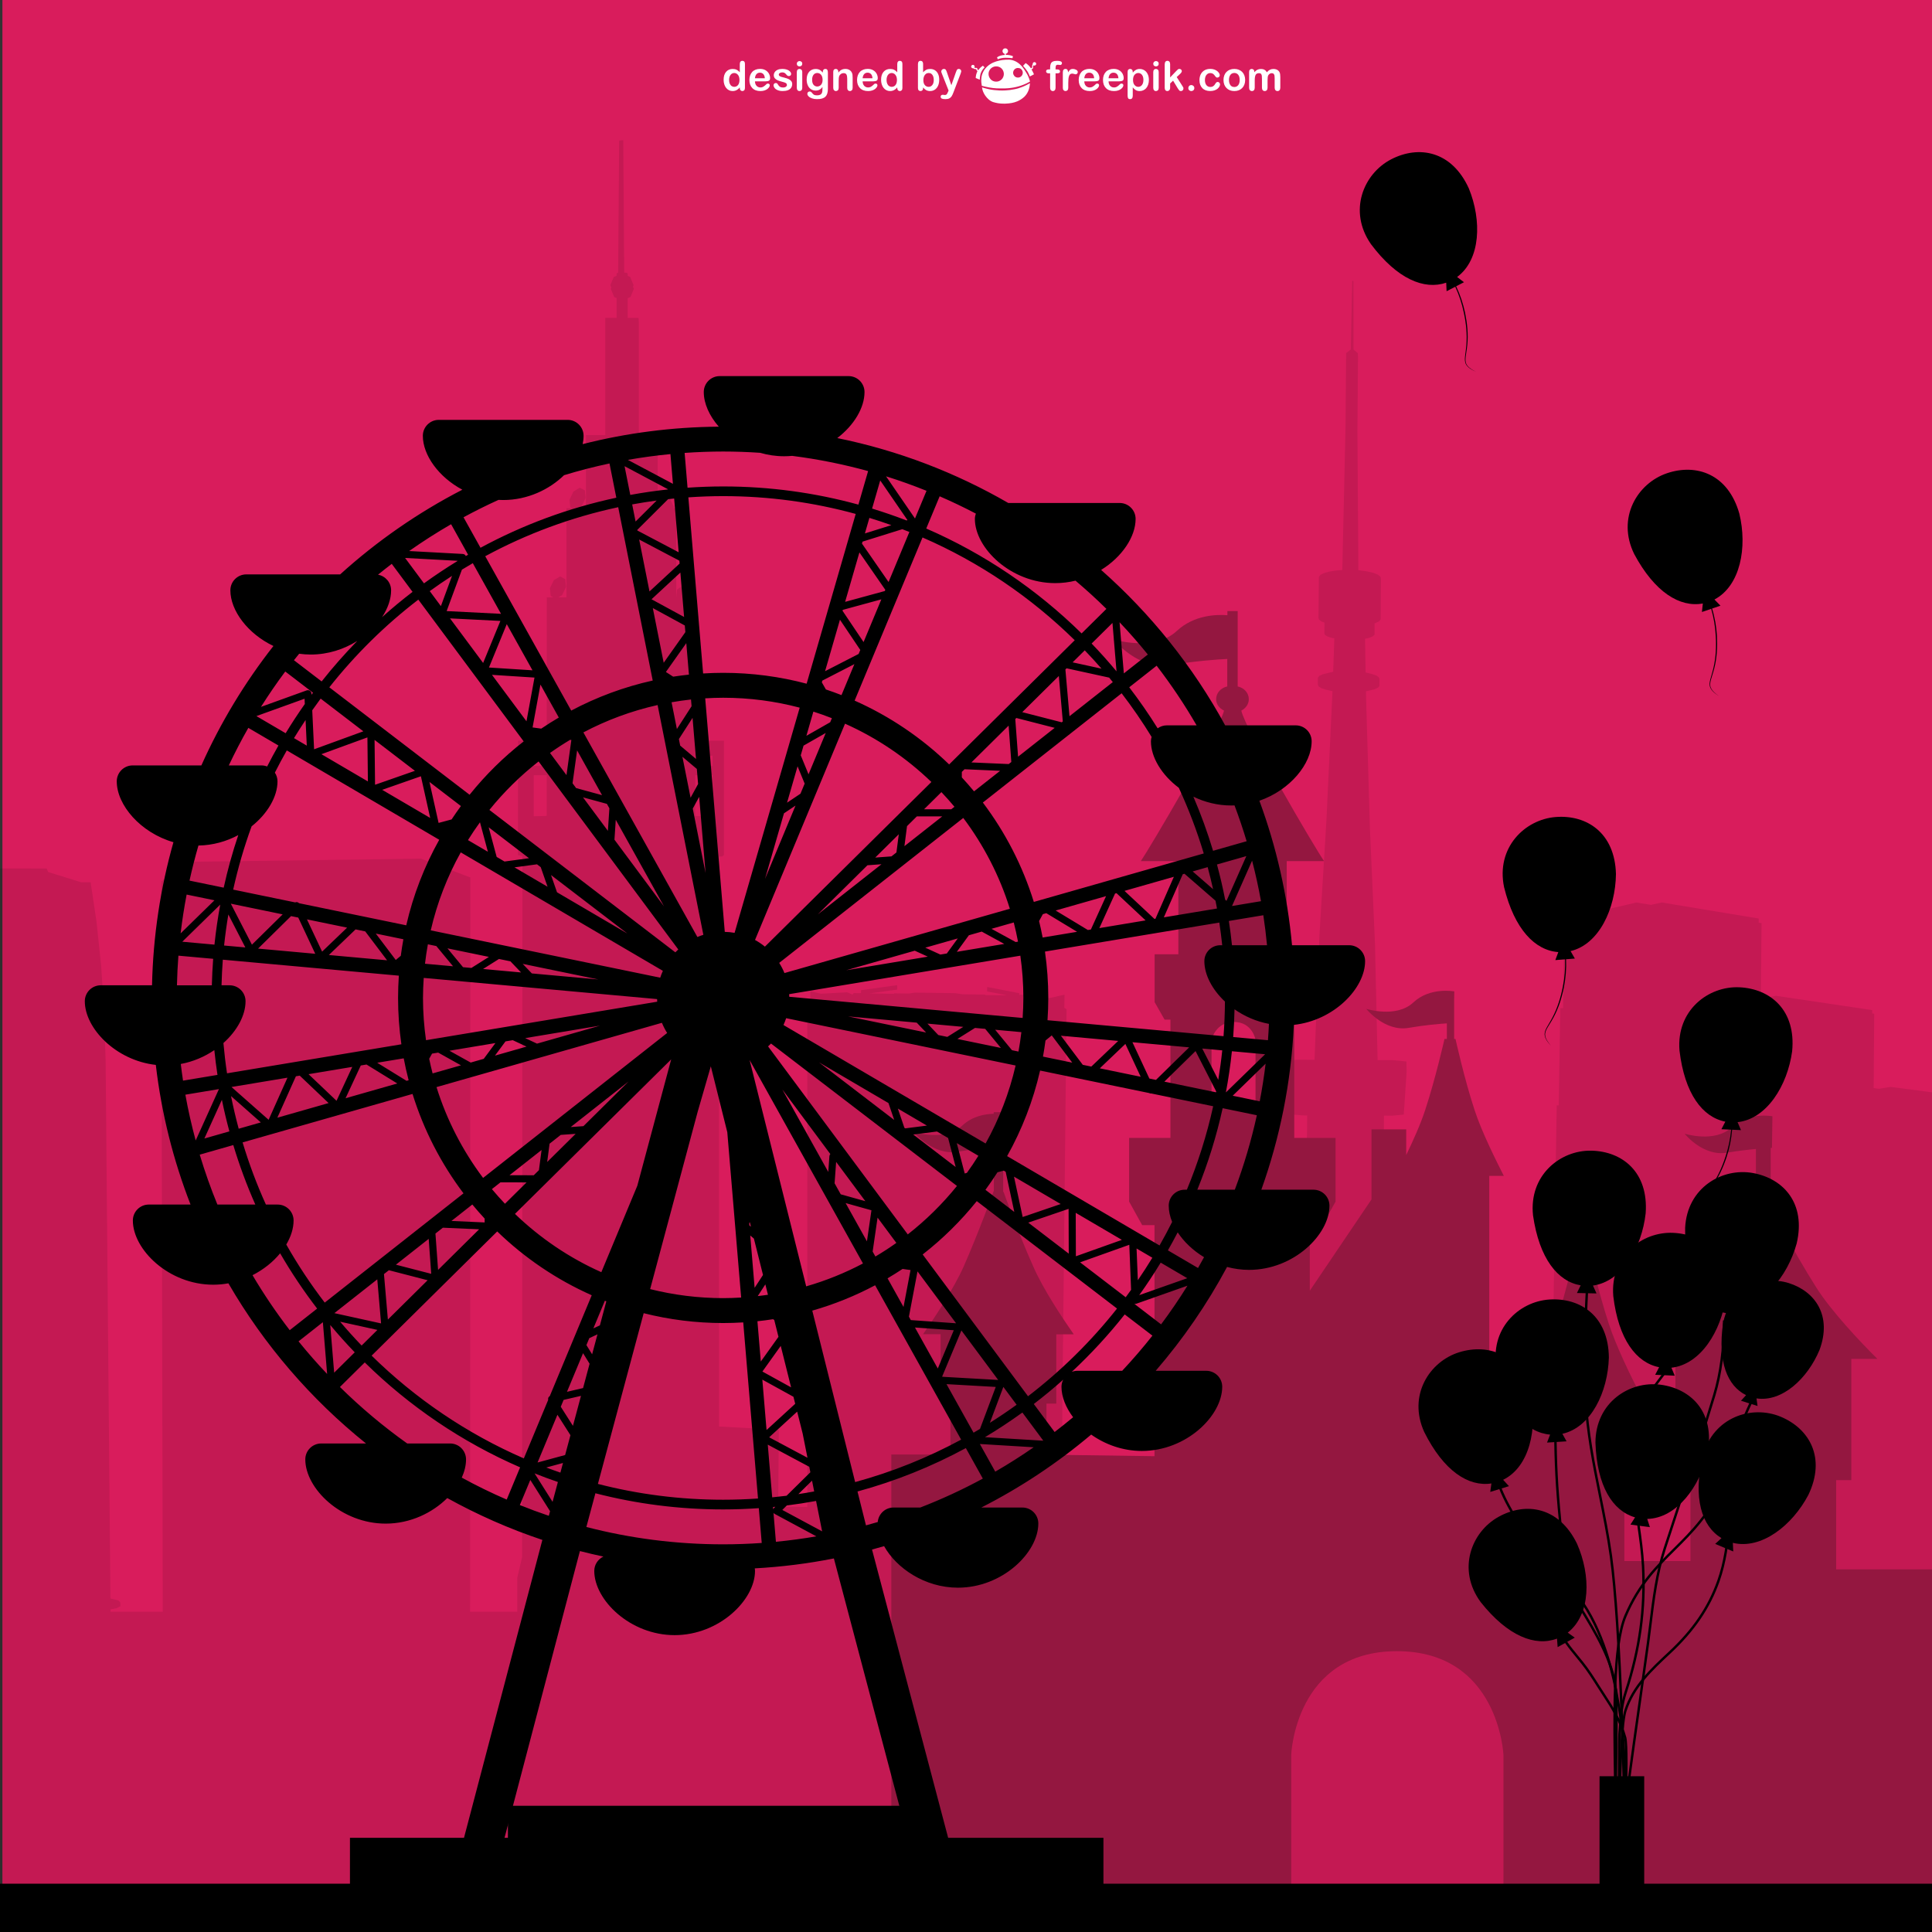 <?xml version="1.0" encoding="utf-8"?>
<!-- Generator: Adobe Illustrator 27.5.0, SVG Export Plug-In . SVG Version: 6.00 Build 0)  -->
<svg version="1.1" xmlns="http://www.w3.org/2000/svg" xmlns:xlink="http://www.w3.org/1999/xlink" x="0px" y="0px"
	 viewBox="0 0 800 800" style="enable-background:new 0 0 800 800;" xml:space="preserve">
<rect x="0" y="0" width="800" height="800" fill="#333333" stroke="none"/>
<g id="background">
	<rect x="1" style="fill:#D91C5C;" width="800" height="800"/>
	<polygon points="-412.362,-263.777 -411.753,-263.824 -411.98,-263.812 	"/>
</g>
<g id="_x31_">
	<g>
		<path style="opacity:0.1;" d="M802.07,452.588l-19.195-2.527l-4.819,0.79l-2.212-0.301l0.225-30.781l-0.853-0.138l0.026-1.368
			l-39.888-5.929l-4.672,0.904l-1.582-0.226l0.326-30.743l-1.18-0.202v-1.719l-40.136-6.644l-4.471,0.992l-6.017-0.979
			l-29.814,6.895l-0.589,36.821h-1.132l-0.641,40.275h-0.84l-2.538,157.357l-0.829,52.331h-12.457l-0.175-0.227v-17.117
			l-2.816-4.094l-7.887,0.025L597,602.406l-9.08-25.858l-6.102-22.555l-3.793-19.515l-4.031-34.322L573,472.652l0.074-10.699
			l3.467,0.025l4.735-0.452l1.18-17.783l-0.087-4.208l-5.727-0.563h-6.204l-1.092-48.313l-2.085-47.546l-1.619-54.807l-0.026-2.059
			l1.18-0.251l2.212-0.542l1.508-0.652l0.677-0.715l0.026-2.852l-0.202-0.739l-1.028-0.73l-1.81-0.652l-2.712-0.665l-0.203-12.194
			v-1.784l0.327-0.037l1.81-0.465l1.206-0.578l0.552-0.615l0.024-4.672l0.29-0.075l1.518-0.716l0.703-0.778l0.115-16.854
			l-0.189-0.867l-1.029-0.828l-1.859-0.767l-2.511-0.59l-3.039-0.452l-0.718-0.05l-0.389-57.518l0.239-30.793l-0.075-1.583
			l-1.77-1.507l-0.052-28.231l-0.026-0.176h-0.463l-0.592,28.395l-1.933,1.482l-0.251,30.907l-1.332,58.874l-0.049,0.063
			l-2.488,0.176l-2.838,0.465l-2.21,0.615l-1.482,0.753l-0.629,0.841l-0.176,16.891l0.253,0.829l1.104,0.779l1.132,0.427
			l-0.038,4.358l0.188,0.665l0.881,0.616l1.505,0.553l1.545,0.327l-0.478,13.827l-2.008,0.464l-2.199,0.54l-1.48,0.666l-0.63,0.728
			l-0.023,2.851l0.237,0.766l1.094,0.716l1.857,0.642l2.865,0.664l-2.514,53.613l-2.887,47.458l-2.035,51.577l-7.547-0.024
			l-4.949,0.59l0.968,18.449l1.481,3.542l5.024,0.464l1.984,0.025l-0.089,8.061l-1.467,27.98l-4.949,35.553l-4.497,20.472
			l-6.756,22.591l-9.946,25.909l-22.705,43.691l-3.216,0.025l-2.535,1.62l-5.954-0.038h-0.728l-2.499-0.012h-6.017l-0.853-0.013
			l-9.143-0.025h-0.855l-3.554,0.038h3.554v0.326l-9.279,0.013l0.187-3.933l6.705-0.012l0.253-0.037h0.074l0.253-0.024v-0.642
			l-7.247-0.024l0.49-9.545l-7.95-0.088l-2.098-37.16l-0.628-0.14l0.051-13.448l1.759-165.119l-0.943-0.604l0.113-5.412
			l-0.478,0.064l-4.206,0.991l-3.001,0.591v-0.778l-10.588-0.892l-0.515,0.2l0.025-0.816l-13.299-2.561l-0.013,1.832l8.325,1.596
			l-9.056-0.075v-0.213l-9.442-0.126l-2.988-0.453l-16.703-0.238l-2.463,0.377l-6.178-0.075v0.201l-10.098-0.188l11.354-1.558v-1.86
			l-14.958,2.111l-0.012,1.18l-0.554,0.05l-2.561-0.05l-0.025,0.289l-0.265,0.025l-0.012,0.352l-2.348-0.993l-10.8,0.604
			l-3.982-0.956l-0.451-0.1l0.037,5.413l-1.268,0.64l0.024,202.103l-0.037,5.427l-12.045-0.113l0.264-31.835l-24.727-1.382
			l-0.05-236.024h1.405v-0.113h0.151v-0.239h0.302l0.024-0.012v-0.114h0.163v-47.482h-11.893v-59.339h-1.23l0.024-0.401
			l-1.582-3.203l-2.612-1.168l-2.109,1.532l-0.352,3.203v-32.564l-0.051-4.283h-1.029l0.074-0.729l-1.594-3.189l-2.625-1.131
			l-2.109,1.608l-0.353,3.391l0.026,0.05h-0.026V183.52l-0.176-3.365l-7.622,0.012l0.013-46.529l-0.139-1.998h-4.483v-8.175
			l1.155-0.477l1.394-3.378l-0.363-0.917l0.251-0.616l-1.406-3.403l-1.03-0.427v-1.067l-0.703-0.251l-0.73-0.05l-0.075-7.31
			l-0.05-7.886l-0.051-7.837l-0.049-7.862l-0.063-7.861l-0.063-7.861l-0.05-7.862l-0.025-0.352l-1.671,0.175l-0.063,7.849
			l-0.05,7.85l-0.076,7.849l-0.05,7.861l-0.062,7.836l-0.051,7.862l-0.062,7.598l-0.629,0.251v1.005l-1.18,0.489l-1.432,3.403
			l0.427,0.98l-0.227,0.553l1.408,3.378l1.003,0.414v8.238h-4.697v48.526h-7.986l-0.026,30.304h-3.265l1.507-0.904l1.62-3.366
			l-0.326-3.152l-2.097-1.105l-2.625,1.608l-1.62,3.34l0.326,3.14l0.829,0.439h-2.412v36.897h-3.44l1.632-0.955l1.633-3.366
			l-0.326-3.203l-2.11-1.167l-2.613,1.557l-1.632,3.341l0.326,3.19l1.03,0.603h-2.649l-0.025,59.326h-11.867l-0.025,47.482
			l0.063,0.014h0.541v0.112h0.602v0.113l0.075,0.026h0.528v0.101h0.025l-0.151,290.3l-1.984,8.478l-0.012,14.078h-19.541
			l0.113-304.04l-20.408-7.786l-96.361,1.281l-11.202,8.113l0.603,302.432H45.772v-0.992l2.536-0.477l1.545-0.842l-0.039-1.531
			l-0.804-0.842l-3.039-0.754l-0.251-0.051l-1.984-222.421l-0.603-20.283l-1.256-19.314l-1.897-18.073l-2.449-16.476l-3.943-0.013
			l-13.664-4.245l-0.589-1.444l-24.226-0.041v432.189h806.96V452.588z M226.387,337.826h-0.552v0.062l-4.823,0.1v-16.978h5.388
			L226.387,337.826z M226.399,317.154h-5.388v-4.194l5.388-0.014V317.154z M295.057,338.001h-0.842l-6.267-0.113v-0.062h-0.075
			v-16.816h7.184V338.001z M295.057,317.154h-7.184v-4.208h7.184V317.154z M574.721,667.396l-0.024-8.992l-40.076-3.001
			l-6.617-0.264l-3.201-0.227l-0.025-13.286h0.025l4.47-0.076v-1.256l-5.124-0.1l-7.409-0.025
			c9.935-11.215,23.133-19.956,37.65-19.956c25.556,0,47.07,27.051,53.688,47.183H574.721z"/>
		<path style="fill:#941740;" d="M802.07,781.401V649.832h-41.76v-36.956h6.275v-50.192h10.801
			c-6.857-6.777-19.299-19.907-25.519-29.914c-9.107-14.349-18.506-32.615-18.506-32.615h-0.158v-24.831l0.529-0.026l0.186-13.078
			c0,0-10.033-1.932-16.943,4.633c-6.936,6.513-19.404,2.595-19.404,2.595s7.65,9.609,17.658,7.836
			c4.525-0.768,8.629-1.218,11.859-1.509v24.408h-0.238c0,0-9.451,18.292-18.426,32.588c-6.326,10.007-18.689,23.137-25.545,29.967
			h10.879v50.192h6.223v33.462h-27.373v-69.253h6.484c-3.52-6.618-9.768-19.378-12.945-29.067
			c-4.553-13.872-8.496-31.635-8.496-31.635h-0.424v-28.088h-4.131v28.061h-0.424c0,0-3.918,17.789-8.443,31.608
			c-2.516,7.624-6.883,17.049-10.246,23.878H616.67v-84.978h6.035c-3.176-6.3-9.133-18.134-12.098-27.214
			c-4.262-12.919-7.916-29.49-7.916-29.49h-0.555v-16.52l0.053-3.177c0,0-10.061-1.933-16.996,4.606
			c-7.016,6.566-19.457,2.621-19.457,2.621s7.65,9.609,17.631,7.862c6.75-1.165,12.494-1.642,15.752-1.853v6.46h-0.98
			c0,0-3.76,16.571-8.021,29.49c-1.932,5.903-5.029,12.733-7.836,18.584v-10.642h-14.375v29.014l-25.545,37.804v-27.161h5.24
			l5.428-9.742v-26.367h-17.102v-48.975h2.436l3.998-7.307V395.11h-9.557v-38.544h15.459c-3.758-5.374-32.826-54.904-34.256-62.317
			c1.801-0.953,3.098-2.674,3.098-4.712c0-2.595-1.879-4.686-4.605-5.295v-31.211h-4.264v1.721
			c-4.234-0.344-13.713-0.212-20.887,6.459c-9.451,8.869-26.287,3.548-26.287,3.548s10.352,13.024,23.904,10.642
			c10.299-1.773,19.379-2.355,23.217-2.541v11.383c-2.699,0.609-4.605,2.7-4.605,5.295c0,2.038,1.324,3.759,3.256,4.712
			c-1.563,7.413-30.734,56.943-34.441,62.317h15.539v38.57h-9.82v19.828l4.129,7.254h2.41v48.975h-17.102v26.367l5.4,9.742h5.109
			v95.672l-44.74-0.635v-21.125h4.078v-28.697h7.227c-4.553-6.512-12.76-18.795-16.836-28.246
			c-6.063-13.475-12.23-30.735-12.23-30.735h-0.16v-18.637h0.371l0.238-13.554c0,0-0.424-0.053-0.582-0.053v-0.741h-3.945v0.635
			c-3.6,0.107-8.736,0.927-12.998,4.871c-7.146,6.777-20.092,2.727-20.092,2.727s7.914,9.928,18.346,8.101
			c6.008-1.032,11.25-1.509,14.797-1.773v17.948c0,0-6.459,17.685-12.414,31.186c-4.184,9.478-12.391,21.761-16.891,28.22h7.254
			v28.75h4.076v21.072H369.07v179.379h79.656v-0.265h85.93v-54.745c0,0,1.563-42.94,43.76-42.94c42.252,0,44.131,42.94,44.131,42.94
			v54.745H802.07z M519.885,457.004h-18.213v-26.473c0,0,1.615-7.359,9.266-7.359c7.703,0,8.947,7.359,8.947,7.359V457.004z"/>
		<g>
			<g>
				<path d="M644.205,338.308c12.845-0.992,24.49,6.545,24.926,23.628c-0.183,14.305-6.959,29.074-18.793,31.892l1.777,3.099
					l-3.652,0.282c0.188,3.856-0.145,7.731-0.869,11.521c-0.883,4.373-2.21,8.703-4.36,12.639c-0.533,0.982-1.115,1.938-1.702,2.885
					c-0.574,0.946-1.194,1.882-1.541,2.914c-0.171,0.516-0.242,1.063-0.173,1.602c0.068,0.539,0.261,1.061,0.508,1.553
					c0.506,0.984,1.19,1.872,1.892,2.734c-0.742-0.829-1.463-1.688-2.005-2.674c-0.268-0.491-0.488-1.021-0.577-1.588
					c-0.094-0.563-0.037-1.15,0.125-1.697c0.338-1.092,0.951-2.045,1.506-3.006c0.567-0.957,1.125-1.916,1.635-2.9
					c2.056-3.928,3.371-8.206,4.211-12.555c0.751-3.746,1.081-7.578,0.948-11.395l-4.026,0.311l1.228-3.315
					c-9.616-0.676-18.135-9.362-22.453-26.86C619.387,351.014,631.36,339.3,644.205,338.308z"/>
				<path d="M720.258,408.814c12.869,0.596,23.498,9.509,21.828,26.517c-1.942,14.173-10.485,27.995-22.576,29.335l1.383,3.295
					l-3.66-0.169c-0.287,3.85-1.096,7.655-2.279,11.325c-1.415,4.231-3.266,8.365-5.885,12.007
					c-0.649,0.909-1.344,1.785-2.043,2.652c-0.687,0.869-1.417,1.721-1.889,2.704c-0.232,0.489-0.371,1.023-0.367,1.567
					c0,0.543,0.127,1.085,0.313,1.603c0.381,1.039,0.95,2.003,1.539,2.945c-0.635-0.914-1.244-1.855-1.66-2.898
					c-0.205-0.522-0.357-1.074-0.377-1.648c-0.023-0.57,0.104-1.146,0.332-1.669c0.471-1.042,1.197-1.911,1.865-2.798
					c0.682-0.881,1.352-1.762,1.979-2.678c2.524-3.644,4.356-7.728,5.726-11.94c1.205-3.625,2.004-7.387,2.342-11.191l-4.034-0.188
					l1.628-3.138c-9.461-1.855-16.845-11.522-18.977-29.42C694.064,418.366,707.389,408.216,720.258,408.814z"/>
				<path d="M690.221,195.97c12.199-4.143,25.35,0.273,30.004,16.717c3.367,13.903,0.461,29.891-10.307,35.553l2.49,2.563
					l-3.469,1.178c1.137,3.689,1.773,7.526,2.012,11.377c0.229,4.455,0.014,8.978-1.094,13.325c-0.273,1.084-0.6,2.153-0.934,3.215
					c-0.321,1.061-0.691,2.119-0.771,3.207c-0.039,0.541,0.029,1.088,0.231,1.594c0.198,0.504,0.514,0.963,0.875,1.378
					c0.734,0.828,1.617,1.518,2.511,2.18c-0.926-0.619-1.837-1.273-2.605-2.093c-0.382-0.41-0.726-0.869-0.952-1.396
					c-0.23-0.522-0.321-1.106-0.301-1.675c0.059-1.143,0.416-2.217,0.716-3.287c0.312-1.067,0.615-2.135,0.864-3.215
					c1.02-4.315,1.233-8.786,0.971-13.207c-0.201-3.815-0.831-7.608-1.905-11.274l-3.823,1.299l0.369-3.516
					c-9.485,1.728-19.889-4.577-28.408-20.46C669.325,214.428,678.022,200.113,690.221,195.97z"/>
				<path d="M576.031,65.98c11.438-5.929,25.102-3.538,32.174,12.02c5.418,13.24,4.946,29.482-4.848,36.698l2.846,2.16l-3.252,1.686
					c1.678,3.476,2.885,7.174,3.699,10.945c0.894,4.371,1.362,8.875,0.92,13.339c-0.107,1.112-0.27,2.219-0.441,3.32
					c-0.158,1.096-0.364,2.198-0.28,3.286c0.044,0.54,0.192,1.072,0.467,1.541c0.273,0.468,0.653,0.875,1.074,1.23
					c0.849,0.708,1.827,1.258,2.81,1.78c-1.008-0.474-2.008-0.983-2.891-1.68c-0.44-0.347-0.848-0.749-1.152-1.236
					c-0.305-0.482-0.483-1.045-0.547-1.611c-0.115-1.139,0.078-2.254,0.213-3.356c0.148-1.103,0.287-2.202,0.371-3.309
					c0.359-4.418-0.101-8.871-1.025-13.203c-0.77-3.741-1.963-7.397-3.576-10.86l-3.586,1.858l-0.162-3.532
					c-9.118,3.133-20.35-1.538-31.159-15.959C558.144,87.368,564.593,71.909,576.031,65.98z"/>
			</g>
			<g>
				<path d="M692.841,510.496c-12.869-0.597-26.193,9.554-24.813,26.215c2.132,17.897,9.516,27.565,18.977,29.42l-1.628,3.138
					l4.034,0.186l0.404,0.02l3.66,0.169l-1.383-3.295c12.091-1.34,20.634-15.162,22.576-29.335
					C716.339,520.006,705.71,511.093,692.841,510.496z"/>
				<path d="M641.61,538.1c-12.858,0.809-24.997,12.35-21.81,28.762c4.068,17.558,12.462,26.363,22.068,27.178l-1.276,3.296
					l4.03-0.254l0.404-0.025l3.656-0.23l-1.733-3.125c11.873-2.649,18.859-17.319,19.247-31.619
					C666.005,544.993,654.468,537.291,641.61,538.1z"/>
				<path d="M658.939,476.469c-12.881-0.269-25.941,10.218-24.137,26.838c2.586,17.837,10.214,27.314,19.719,28.927l-1.547,3.179
					l4.037,0.084l0.404,0.009l3.664,0.076l-1.467-3.259c12.053-1.648,20.241-15.683,21.822-29.9
					C682.672,485.377,671.819,476.737,658.939,476.469z"/>
				<path d="M604.257,559.93c-12.314,3.785-21.427,17.84-14.5,33.055c8.052,16.125,18.268,22.73,27.799,21.281l-0.473,3.503
					l3.86-1.187l0.387-0.118l3.502-1.077l-2.414-2.635c10.928-5.345,14.3-21.24,11.341-35.236
					C629.586,560.943,616.571,556.144,604.257,559.93z"/>
				<path d="M620.515,628.086c-11.27,6.241-17.291,21.872-7.377,35.333c11.202,14.12,22.559,18.479,31.587,15.097l0.26,3.525
					l3.533-1.957l0.354-0.195l3.205-1.776l-2.906-2.08c9.592-7.481,9.616-23.73,3.837-36.816
					C645.51,623.858,631.785,621.845,620.515,628.086z"/>
				<path d="M737.376,586.644c-11.886-4.972-27.882-0.003-32.295,16.122c-4.132,17.544-0.51,29.156,7.742,34.143l-2.604,2.39
					l3.726,1.559l0.372,0.156l3.382,1.414l-0.17-3.57c11.817,2.886,24.58-7.171,31.263-19.819
					C756.189,603.633,749.261,591.616,737.376,586.644z"/>
				<path d="M687.597,573.374c-12.773-1.691-26.913,7.286-26.957,24.004c0.598,18.014,7.13,28.275,16.398,30.931l-1.89,2.988
					l4.004,0.53l0.4,0.053l3.634,0.481l-1.097-3.401c12.16-0.305,21.851-13.348,24.994-27.304
					C710.197,584.852,700.368,575.066,687.597,573.374z"/>
				<path d="M725.856,485.724c-12.676-2.303-27.231,5.983-28.081,22.679c-0.27,18.022,5.762,28.587,14.892,31.686l-2.031,2.893
					l3.975,0.723l0.396,0.072l3.607,0.655l-0.932-3.449c12.16,0.28,22.468-12.281,26.279-26.07
					C747.88,498.277,738.532,488.029,725.856,485.724z"/>
				<path d="M740.732,531.309c-10.903-3.452-24.651,2.21-27.273,16.816c-2.262,15.84,1.863,25.819,9.556,29.573l-2.114,2.319
					l3.418,1.082l0.343,0.109l3.101,0.981l-0.433-3.144c10.678,1.614,21.163-8.29,26.069-20.004
					C758.716,544.835,751.636,534.761,740.732,531.309z"/>
				<path d="M669.807,773.774l-0.932-0.365c0.891-2.267,0.985-25.098,1.049-40.205c0.032-7.831,0.059-14.017,0.178-15.325
					c0.102-1.109,0.188-2.193,0.272-3.261c0.373-4.721,0.727-9.18,2.307-14.026c5.824-17.863,8.102-34.412,7.169-52.082
					c-0.309-5.839-1.14-11.662-1.943-17.295c-1.058-7.417-2.152-15.087-2.066-22.88c0.103-9.159,1.426-22.144,7.15-31.986
					c1.037-1.783,2.406-3.578,3.855-5.477c3.489-4.575,7.098-9.306,6.663-14.571l0.996-0.082c0.467,5.648-3.428,10.755-6.864,15.26
					c-1.43,1.874-2.78,3.645-3.785,5.373c-5.615,9.654-6.915,22.456-7.016,31.496c-0.086,7.716,1.003,15.348,2.056,22.728
					c0.807,5.653,1.641,11.5,1.951,17.383c0.94,17.797-1.354,34.461-7.216,52.445c-1.544,4.733-1.893,9.135-2.262,13.795
					c-0.085,1.071-0.171,2.159-0.272,3.273c-0.116,1.265-0.142,7.431-0.174,15.237C670.84,753.3,670.691,771.521,669.807,773.774z"
					/>
				<path d="M669.063,771.229h-1c0-2.726,0.111-8.99,0.252-16.922c0.338-19.095,0.85-47.952,0.248-54.57
					c-1.058-11.648-8.677-24.076-14.798-34.062l-1.018-1.661c-5.613-9.186-6.111-17.294-6.688-26.681
					c-0.158-2.584-0.323-5.256-0.604-8.049c-1.273-12.599-1.892-24.393-1.892-36.056h1c0,11.629,0.617,23.39,1.886,35.956
					c0.284,2.812,0.449,5.493,0.608,8.087c0.569,9.254,1.06,17.246,6.544,26.221l1.017,1.659
					c6.176,10.075,13.862,22.613,14.941,34.495c0.606,6.672,0.094,35.561-0.245,54.678
					C669.174,762.252,669.063,768.513,669.063,771.229z"/>
				<path d="M670.93,777.769h-1l-0.001-1.299c-0.026-49.601,1.42-64.481,2.637-68.23c3.304-10.174,10.679-17.054,18.486-24.338
					c9.791-9.135,16.156-18.477,20.031-29.398c2.792-7.868,3.642-15.476,4.541-23.53c0.483-4.331,0.983-8.81,1.814-13.295
					l0.982,0.182c-0.823,4.45-1.322,8.91-1.804,13.224c-0.866,7.757-1.762,15.777-4.591,23.754
					c-3.932,11.079-10.38,20.547-20.293,29.795c-7.71,7.193-14.993,13.988-18.217,23.916c-1.195,3.681-2.614,18.451-2.588,67.921
					L670.93,777.769z"/>
				<path d="M668.423,777.851l-0.986-0.164c1.396-8.385,1.136-24.305,0.86-41.159c-0.423-25.931-0.903-55.321,4.312-67.593
					c5.566-13.102,13.113-20.588,20.412-27.828c7.263-7.205,14.773-14.654,20.281-27.688l0.44-1.04
					c2.448-5.777,5.495-12.967,6.19-19.205c0.45-4.04,3.9-11.122,6.184-15.809c0.398-0.817,0.752-1.544,1.035-2.143l0.904,0.428
					c-0.284,0.603-0.641,1.332-1.04,2.153c-2.116,4.344-5.658,11.613-6.089,15.483c-0.712,6.383-3.79,13.646-6.264,19.483
					l-0.44,1.039c-5.586,13.215-13.167,20.735-20.499,28.009c-7.231,7.172-14.706,14.588-20.196,27.509
					c-5.131,12.077-4.653,41.354-4.231,67.187C669.572,753.412,669.833,769.376,668.423,777.851z"/>
				<path d="M673.43,774.769h-1c0-31.692-1.966-102.385-5.884-130.443c-1.187-8.497-2.884-16.935-4.525-25.095
					c-2.611-12.98-5.312-26.4-5.979-40.253c-0.848-17.573,0.086-35.332,0.988-52.506c0.135-2.577,0.271-5.152,0.4-7.728l0.998,0.051
					c-0.129,2.576-0.265,5.152-0.4,7.729c-0.9,17.15-1.832,34.883-0.988,52.405c0.664,13.777,3.357,27.161,5.961,40.104
					c1.645,8.175,3.345,16.627,4.535,25.153C671.46,672.291,673.43,743.052,673.43,774.769z"/>
				<path d="M674.43,779.284l-1-0.031c0.138-4.338-1.266-50.451-1.499-54.455c-0.431-7.39-1.392-14.782-3.116-23.972
					c-1.898-10.11-6.67-28.932-17.303-41.379c-1.369-1.604-2.786-3.237-4.23-4.901c-14.554-16.778-31.049-35.794-30.352-58.293
					l1,0.031c-0.686,22.107,15.674,40.967,30.107,57.606c1.445,1.666,2.864,3.302,4.234,4.906
					c10.784,12.624,15.609,31.636,17.525,41.846c1.732,9.231,2.698,16.664,3.132,24.097
					C673.162,728.748,674.567,774.937,674.43,779.284z"/>
				<path d="M671.66,777.406l-0.961-0.275c1.292-4.518,3.219-51.998,1.761-57.49c-1.736-6.544-5.525-12.687-8.222-16.737
					c-0.993-1.491-1.944-2.993-2.894-4.492c-1.99-3.143-4.049-6.394-6.438-9.405c-0.777-0.979-1.536-1.905-2.276-2.807
					c-3.133-3.821-5.839-7.121-8.156-12.224l0.91-0.414c2.263,4.984,4.931,8.237,8.02,12.003c0.743,0.906,1.506,1.836,2.286,2.82
					c2.422,3.052,4.495,6.326,6.499,9.491c0.945,1.492,1.893,2.988,2.881,4.473c2.737,4.11,6.581,10.348,8.356,17.036
					C674.898,724.932,672.964,772.849,671.66,777.406z"/>
				<path d="M670.428,774.31l-0.996-0.082c1.08-13.11,5.971-47.697,9.542-72.95c1.254-8.872,2.338-16.534,2.961-21.197
					c0.324-2.434,0.625-4.86,0.925-7.278c1.362-10.994,2.648-21.379,5.983-31.696c2.253-6.971,4.582-14.024,6.835-20.845
					c4.6-13.926,9.356-28.326,13.66-42.634c2.715-9.025,4.092-19.407,4.092-30.858h1c0,11.549-1.391,22.027-4.135,31.146
					c-4.309,14.321-9.066,28.728-13.668,42.659c-2.252,6.819-4.581,13.871-6.833,20.838c-3.305,10.227-4.586,20.566-5.942,31.513
					c-0.3,2.422-0.601,4.852-0.927,7.288c-0.623,4.666-1.706,12.33-2.961,21.204C676.394,726.658,671.506,761.229,670.428,774.31z"
					/>
				<rect x="662.334" y="735.501" width="18.5" height="44.999"/>
			</g>
		</g>
		<path d="M64.517,440.955c2.364,20.15,7.263,39.537,14.384,57.826H61.612c-3.647,0-6.6,2.957-6.6,6.602
			c0,12.04,14.842,26.586,33.277,26.586c2.152,0,4.249-0.205,6.285-0.575c14.756,25.487,34.137,47.972,56.978,66.317H133.02
			c-3.646,0-6.601,2.956-6.601,6.6c0,12.042,14.843,26.587,33.281,26.587c10.261,0,19.406-4.51,25.503-10.584
			c12.483,6.914,25.65,12.737,39.381,17.33L190.15,768.531h16.786l33.195-126.271c3.212,0.835,6.458,1.587,9.722,2.286
			c-2.229,1.06-3.779,3.313-3.779,5.946c0,12.039,14.842,26.584,33.279,26.584c18.433,0,33.279-14.545,33.279-26.584
			c0-0.366-0.052-0.717-0.108-1.065c11.145-0.609,22.085-2,32.769-4.108l32.594,123.212h16.713l-33.515-126.898
			c1.674-0.451,3.341-0.92,5.001-1.409c5.087,9.108,16.833,17.2,30.582,17.2c18.433,0,33.277-14.548,33.277-26.589
			c0-3.644-2.953-6.601-6.599-6.601h-17.014c16.35-8.313,31.603-18.48,45.501-30.211c5.716,4.061,13.014,6.781,20.984,6.781
			c18.434,0,33.276-14.544,33.276-26.585c0-3.646-2.952-6.601-6.601-6.601h-20.946c11.356-13.155,21.282-27.571,29.553-43.003
			c2.898,0.771,5.956,1.211,9.121,1.211c18.434,0,33.278-14.548,33.278-26.588c0-3.645-2.954-6.602-6.6-6.602h-21.607
			c7.686-21.5,12.349-44.424,13.459-68.264c16.645-1.798,29.507-15.169,29.507-26.376c0-3.646-2.956-6.6-6.601-6.6h-23.654
			c-1.913-20.838-6.529-40.902-13.515-59.833c12.662-4.375,21.639-15.25,21.639-24.613c0-3.645-2.955-6.601-6.601-6.601h-29.215
			c-13.279-24.357-30.723-46.125-51.356-64.365c8.636-5.333,14.278-13.696,14.278-21.115c0-3.645-2.956-6.6-6.604-6.6H417.5
			c-21.677-12.533-45.513-21.728-70.804-26.874c6.92-5.282,11.281-12.534,11.281-19.056c0-3.645-2.956-6.601-6.602-6.601H298.02
			c-3.648,0-6.601,2.956-6.601,6.601c0,4.738,2.305,9.861,6.217,14.336c-19.431,0.148-38.311,2.642-56.369,7.225
			c0.249-1.159,0.381-2.309,0.381-3.437c0-3.646-2.955-6.602-6.603-6.602h-53.354c-3.648,0-6.603,2.956-6.603,6.602
			c0,8.001,6.56,17.104,16.368,22.314c-18.395,9.479-35.396,21.299-50.604,35.065h-38.861c-3.646,0-6.6,2.956-6.6,6.601
			c0,8.394,7.215,17.998,17.829,23.05c-11.855,15.117-21.904,31.71-29.84,49.447H54.948c-3.646,0-6.601,2.957-6.601,6.603
			c0,9.81,9.854,21.278,23.471,25.194c-5.361,18.901-8.42,38.759-8.868,59.251H41.72c-3.648,0-6.601,2.955-6.601,6.602
			C35.119,425.775,47.925,439.109,64.517,440.955z M77.28,370.42l11.52,2.374l-14.013,13.707
			C75.428,381.081,76.263,375.718,77.28,370.42z M121.568,505.384c0-3.645-2.955-6.602-6.601-6.602h-4.861
			c-3.766-8.302-6.989-16.897-9.651-25.733l70.37-20.071c4.647,15.003,11.852,28.894,21.104,41.156l-57.463,45.244
			c-5.84-7.618-11.165-15.649-15.923-24.044C120.482,512.059,121.568,508.63,121.568,505.384z M226.996,579.662l-10.086,24.232
			c-23.596-10.255-44.927-24.762-63.026-42.554l52.002-51.428c11.319,10.957,24.55,19.949,39.139,26.423l-17.376,41.756
			c-0.256,0.16-0.478,0.369-0.598,0.658C226.932,579.044,226.92,579.363,226.996,579.662z M310.392,438.913l46.949,84.264
			c-7.426,3.924-15.294,7.107-23.509,9.475L310.392,438.913z M332.367,593.623l1.992,10.003l-15.866-8.467l11.599-10.631
			L332.367,593.623z M471.153,530.115l-0.525-13.144l6.539,3.833C475.244,523.965,473.236,527.066,471.153,530.115z
			 M480.623,522.831l11.001,6.446l-19.9,7.017C474.853,531.925,477.825,527.438,480.623,522.831z M417.028,478.722
			c6.131-10.963,10.777-22.86,13.658-35.427l45.179,9.316c0.125,0.063,0.241,0.145,0.384,0.171c0.151,0.029,0.306,0.022,0.456,0.003
			l25.647,5.288c-2.639,11.937-6.299,23.491-10.897,34.564h-0.91c-3.647,0-6.6,2.957-6.6,6.602c0,2.191,0.496,4.468,1.413,6.724
			c-1.653,3.301-3.388,6.556-5.21,9.754L417.028,478.722z M507.313,372.54c-0.961-4.92-2.093-9.779-3.39-14.573l12.152-3.466
			l-8.205,18.523L507.313,372.54z M510.104,435.294l13.753,1.247l-16.244,15.809C508.665,446.736,509.505,441.052,510.104,435.294z
			 M476.572,306.952c0,6.605,4.471,13.958,11.545,19.255c4.054,8.753,7.514,17.833,10.331,27.191l-70.366,20.071
			c-4.646-15.004-11.853-28.891-21.105-41.155l57.467-45.246c4.439,5.794,8.591,11.822,12.412,18.072
			C476.688,305.719,476.572,306.318,476.572,306.952z M191.269,235.885c1.492-0.913,2.994-1.81,4.509-2.686l11.689,20.978
			l-22.521-1.142L191.269,235.885z M182.563,250.977l-4.614-6.209c3.018-2.183,6.094-4.294,9.232-6.317L182.563,250.977z
			 M207.199,257.115l-7.145,17.402l-13.716-18.46L207.199,257.115z M209.843,258.444l10.65,19.118l-18.026-1.157L209.843,258.444z
			 M221.321,280.569l-3.317,18.101l-14.291-19.232L221.321,280.569z M223.787,283.472l7.603,13.647
			c-2.476,1.456-4.907,2.985-7.277,4.592l-3.58-0.496L223.787,283.472z M236.077,306.348l0.495,0.068l0.012,0.022l-2.015,14.525
			l-6.824-9.181C230.448,309.867,233.22,308.047,236.077,306.348z M280.862,393.147c-0.417,0.387-0.827,0.781-1.218,1.192
			l-76.995-58.969c5.998-7.443,12.838-14.174,20.368-20.065L280.862,393.147z M274.482,402.004c-0.413,0.921-0.79,1.861-1.102,2.834
			l-95.018-19.595c2.644-11.445,6.856-22.292,12.427-32.292L274.482,402.004z M193.778,347.868c1.568-2.523,3.229-4.981,4.967-7.381
			l3.284,12.216L193.778,347.868z M152.139,305.345l0.201,18.233l-19.253-11.283L152.139,305.345z M130.055,310.263l-0.763-16.149
			c1.14-1.627,2.3-3.24,3.485-4.832l17.677,13.539L130.055,310.263z M181.877,347.726c-6.131,10.961-10.779,22.858-13.658,35.426
			l-18.72-3.86c-0.004,0-0.011-0.004-0.016-0.004c0,0-0.002,0-0.003,0L123.833,374c-0.21-0.213-0.46-0.384-0.763-0.438
			c-0.286-0.052-0.576-0.006-0.839,0.105l-25.677-5.295c1.98-8.961,4.529-17.712,7.627-26.201
			c6.598-5.241,10.724-12.28,10.724-18.626c0-1.336-0.402-2.574-1.085-3.613c1.571-3.113,3.216-6.183,4.937-9.204L181.877,347.726z
			 M121.739,305.643c1.542-2.538,3.147-5.035,4.792-7.5l0.501,10.602L121.739,305.643z M95.574,374.191l21.476,4.43l-12.736,12.546
			L95.574,374.191z M101.588,392.315l-8.792-0.798c0.452-4.33,1.046-8.615,1.759-12.86L101.588,392.315z M122.526,445.666
			l1.593-0.266l11.948,11.36l-21.225,6.057L122.526,445.666z M111.224,463.684l-15.366-13.579l23.177-3.857L111.224,463.684z
			 M127.759,444.794l18.11-3.016l-6.517,14.037L127.759,444.794z M149.392,441.194l2.373-0.396l12.749,7.85l-21.422,6.11
			L149.392,441.194z M156.192,440.06l10.979-1.826c0.576,3.061,1.254,6.088,2.036,9.074l-0.853,0.243L156.192,440.06z
			 M160.284,397.638l-24.108-2.188l11.058-10.606l4,0.825L160.284,397.638z M155.613,386.572l11.419,2.355
			c-0.415,2.266-0.773,4.549-1.073,6.853l-2.084,1.722L155.613,386.572z M133.379,394.048l-6.272-13.355l16.622,3.428
			L133.379,394.048z M130.541,394.941l-23.677-2.148l13.659-13.456l2.979,0.613L130.541,394.941z M186.936,505.57l8.641-6.807
			c1.646,1.993,3.353,3.935,5.108,5.829l-0.002,1.592L186.936,505.57z M198.389,509.034l-16.987,16.802l-1.093-15.051l3.08-2.423
			L198.389,509.034z M180.748,450.147l93.334-26.622c0.599,1.475,1.335,2.878,2.171,4.214l-76.218,60.013
			C191.602,476.529,185.018,463.845,180.748,450.147z M312.475,533.252l-1.816-21.669l1.516,1.293l3.767,15.058L312.475,533.252z
			 M316.916,531.838l1.075,4.3c-1.4,0.211-2.814,0.376-4.226,0.54L316.916,531.838z M310.309,507.41l-0.075-0.897l0.24-0.436
			l0.47,1.875L310.309,507.41z M324.424,424.442c0.415-0.921,0.789-1.862,1.101-2.832l95.017,19.594
			c-2.646,11.443-6.857,22.291-12.428,32.292L324.424,424.442z M367.896,456.758l2.374,6.989l-31.145-23.855L367.896,456.758z
			 M374.824,467.233l-0.345-0.264l-2.696-7.935l12.033,7.054L374.824,467.233z M387.981,468.53l4.608,2.699l3.136,12.013
			l-17.575-13.46L387.981,468.53z M405.127,478.579c-1.506,2.424-3.101,4.786-4.766,7.097l-0.896,0.234l-3.28-12.571
			L405.127,478.579z M423.468,503.94l-3.594-16.715l19.346,11.338L423.468,503.94z M442.481,500.565l0.064,18.537l-16.763-12.838
			L442.481,500.565z M420.001,501.836l-11.95-9.153c1.735-2.364,3.399-4.786,4.98-7.265l2.604-0.679l0.791,0.462L420.001,501.836z
			 M383.149,392.415l13.442-3.833l-4.537,6.238l-2.668,0.443L383.149,392.415z M384.185,396.129l-33.757,5.62l28.353-8.086
			L384.185,396.129z M401.192,387.27l5.321-1.518l9.334,5.108l-19.646,3.269L401.192,387.27z M410.551,384.6l9.222-2.631
			c0.68,2.614,1.251,5.267,1.762,7.943l-0.976,0.161L410.551,384.6z M422.502,395.728c0.81,5.72,1.256,11.556,1.256,17.496
			c0,2.787-0.127,5.546-0.308,8.288l-96.629-8.765c-0.007-0.365-0.035-0.722-0.055-1.083L422.502,395.728z M379.591,423.453
			l3.886,4.087l-32.326-6.667L379.591,423.453z M392.261,429.352l-3.723-0.768l-4.497-4.728l14.84,1.347L392.261,429.352z
			 M403.728,425.644l4.222,0.382l6.496,7.899l-18.009-3.712L403.728,425.644z M422.927,427.387
			c-0.309,2.707-0.714,5.387-1.196,8.039l-2.69-0.553l-6.968-8.472L422.927,427.387z M322.654,398.708l76.218-60.012
			c8.432,11.221,15.018,23.906,19.288,37.604l-93.335,26.622C324.224,401.445,323.491,400.042,322.654,398.708z M414.135,319.174
			l-10.807,8.508c-1.628-1.974-3.319-3.896-5.054-5.774v-2.276l1.112-1.1L414.135,319.174z M402.243,315.706l15.409-15.24
			l1.114,15.062l-1.082,0.85L402.243,315.706z M382.633,335.102l7.182-7.104c1.86,1.97,3.676,3.98,5.406,6.069l-1.314,1.035H382.633
			z M390.163,338.049l-15.658,12.329l1.073-8.296l4.074-4.033H390.163z M362.418,355.097l9.751-9.646l-0.976,7.533l-2.063,1.626
			L362.418,355.097z M364.997,357.866l-26.381,20.771l20.576-20.351L364.997,357.866z M316.738,391.982
			c-1.277-1.04-2.649-1.969-4.099-2.768l37.268-89.554c13.318,5.942,25.399,14.151,35.763,24.145l-11.712,11.583
			c-0.123,0.088-0.229,0.195-0.322,0.318L316.738,391.982z M356.226,269.135l-0.686,1.647l-13.895,7.142l6.162-21.313
			L356.226,269.135z M348.874,252.916l0.112-0.385l15.961-4.355l-7.363,17.693L348.874,252.916z M353.784,274.999l-5.34,12.833
			c-2.127-0.834-4.283-1.613-6.459-2.34l-1.678-2.943l0.212-0.733L353.784,274.999z M325.899,332.377l4.355-15.062l2.94,7.16
			l-1.742,4.182L325.899,332.377z M329.408,333.577l-12.629,30.344l7.847-27.143L329.408,333.577z M331.57,312.762l1.161-4.013
			l9.189-5.24l-7.122,17.111L331.57,312.762z M333.907,304.686l2.898-10.024c2.594,0.819,5.142,1.745,7.661,2.727l-0.694,1.671
			L333.907,304.686z M304.18,386.267c-1.324-0.231-2.677-0.368-4.063-0.401l-8.105-96.703c2.463-0.147,4.939-0.243,7.441-0.243
			c10.949,0,21.565,1.438,31.686,4.107L304.18,386.267z M286.773,297.25l1.423,17.004l-6.542-5.518l-0.537-2.704L286.773,297.25z
			 M280.287,301.872l-2.205-11.076c2.658-0.463,5.337-0.863,8.05-1.152l0.235,2.788L280.287,301.872z M288.545,318.404l0.521,6.222
			l-3.113,5.699l-3.375-16.955L288.545,318.404z M289.514,329.956l2.645,31.526l-5.306-26.651L289.514,329.956z M306.895,537.284
			c-2.464,0.146-4.942,0.242-7.443,0.242c-10.428,0-20.556-1.308-30.242-3.739l19.695-73.47l5.43-18.78l6.821,27.272
			L306.895,537.284z M263.897,490.992l-14.898,35.792c-13.316-5.94-25.399-14.15-35.762-24.144l64.687-63.979L263.897,490.992z
			 M236.316,466.688l23.974-18.876l-18.708,18.502L236.316,466.688z M238.364,469.496l-11.785,11.658l0.989-7.579l4.626-3.64
			L238.364,469.496z M223.164,484.531l-2.142,2.117l-10.042-0.012l13.274-10.451L223.164,484.531z M209.092,498.448
			c-1.858-1.97-3.675-3.981-5.407-6.068l3.558-2.801l10.802,0.016L209.092,498.448z M209.318,431.217l3.008-0.501l5.713,2.664
			l-13.085,3.733L209.318,431.217z M200.307,438.439l-5.414,1.544l-8.794-4.899l19.036-3.17L200.307,438.439z M217.466,429.86
			l31.015-5.164l-26.114,7.45L217.466,429.86z M179.133,444.476c-0.521-2.001-0.993-4.023-1.415-6.065l1.189-2.131l2.528-0.421
			l9.45,5.269L179.133,444.476z M176.404,430.72c-0.809-5.721-1.254-11.557-1.254-17.496c0-2.789,0.123-5.546,0.307-8.29
			l96.628,8.768c0.007,0.363,0.035,0.722,0.055,1.08L176.404,430.72z M220.227,403.078l-3.787-3.963l31.324,6.459L220.227,403.078z
			 M185.282,392.69l17.165,3.54l-7.261,4.576l-3.455-0.314L185.282,392.69z M187.596,400.116l-11.617-1.053
			c0.31-2.711,0.714-5.391,1.197-8.045l3.493,0.72L187.596,400.116z M206.614,397.089l4.746,0.978l4.401,4.605l-15.74-1.428
			L206.614,397.089z M155.099,306.378l16.714,12.802l-16.51,5.772L155.099,306.378z M174.288,321.436l3.845,17.261l-19.882-11.653
			L174.288,321.436z M177.831,323.788l13.024,9.976c-1.331,1.813-2.617,3.663-3.858,5.544l-5.364,1.441l-0.027-0.016
			L177.831,323.788z M230.649,369.478l-2.483-7.14l31.621,24.218L230.649,369.478z M213.033,359.153l9.33-1.259l1.546,1.186
			l2.82,8.101L213.033,359.153z M202.358,342.573l16.704,12.792l-10.153,1.371l-3.255-1.908L202.358,342.573z M254.433,347.696
			l0.544-8.244l19.982,35.866L254.433,347.696z M251.719,344.043l-10.312-13.878l9.899,2.702l1.027,1.843L251.719,344.043z
			 M237.078,324.339l1.89-13.622l10.333,18.545l-10.744-2.931L237.078,324.339z M241.566,303.27
			c9.578-5.063,19.891-8.9,30.734-11.328l18.944,95.144c-0.841,0.264-1.669,0.565-2.473,0.907L241.566,303.27z M270.315,251.788
			l13.248,7.21l0.233,2.754l-8.972,12.683L270.315,251.788z M284.177,266.315l1.093,13.033c-2.189,0.23-4.362,0.512-6.522,0.846
			l-3.015-1.942L284.177,266.315z M285.034,205.943c4.765-0.328,9.57-0.508,14.418-0.508c18.992,0,37.392,2.575,54.883,7.37
			l-20.326,70.301c-11.034-2.933-22.614-4.504-34.557-4.504c-2.789,0-5.556,0.096-8.305,0.264L285.034,205.943z M355.866,228.736
			l10.722,15.496l-0.207,0.497l-16.435,4.486L355.866,228.736z M356.923,225.083l0.233-0.808l16.468-5.146
			c0.982,0.376,1.96,0.755,2.936,1.146l-8.624,20.722L356.923,225.083z M381.998,222.552c23.594,10.254,44.926,24.761,63.025,42.552
			l-51.999,51.432c-11.322-10.959-24.552-19.952-39.141-26.428L381.998,222.552z M436.726,301.387l-15.166,11.94l-1.153-15.585
			l0.443-0.437L436.726,301.387z M423.292,294.889l15.145-14.98l1.647,18.834l-0.441,0.35L423.292,294.889z M449.173,269.292
			c2.378,2.471,4.693,5,6.948,7.586l-11.975-2.617L449.173,269.292z M459.276,280.585c0.51,0.614,1.011,1.234,1.516,1.854
			l-17.939,14.125l-1.692-19.348l0.486-0.483L459.276,280.585z M472.335,445.863l-16.932-3.492l10.59-10.104L472.335,445.863z
			 M468.915,431.557l23.494,2.133l-13.754,13.476l-2.722-0.561L468.915,431.557z M451.891,441.647l-3.536-0.729l-9.058-12.047
			l23.73,2.151L451.891,441.647z M443.99,440.018l-12.116-2.498c0.403-2.2,0.751-4.423,1.044-6.661l2.588-2.125L443.99,440.018z
			 M474.369,381.116l-19.154,3.19l6.5-14.298l0.599-0.171L474.369,381.116z M465.622,368.893l20.451-5.834l-7.622,17.377
			l-0.418,0.07L465.622,368.893z M451.712,384.887l-1.25,0.208l-13.343-8.073l20.876-5.955L451.712,384.887z M445.994,385.839
			l-14.258,2.374c-0.434-2.297-0.927-4.573-1.474-6.827l1.56-2.853l1.425-0.407L445.994,385.839z M500.067,359.067
			c0.815,3.015,1.565,6.057,2.244,9.125l-8.455-7.353L500.067,359.067z M503.313,372.967c0.214,1.075,0.425,2.147,0.62,3.227
			l-22.012,3.665l7.829-17.85l0.723-0.206L503.313,372.967z M507.223,414.724c-0.033,4.817-0.221,9.601-0.579,14.336l-72.892-6.613
			c0.209-3.048,0.321-6.123,0.321-9.223c0-6.517-0.474-12.922-1.373-19.195l72.199-12.02c0.468,3.108,0.868,6.238,1.196,9.389
			h-0.794c-3.645,0-6.601,2.954-6.601,6.6C498.701,403.603,501.921,409.754,507.223,414.724z M506.109,434.931
			c-0.428,4.108-0.985,8.178-1.652,12.21l-6.631-12.961L506.109,434.931z M503.608,451.95c-0.022,0.115-0.044,0.231-0.067,0.349
			l-21.406-4.415l12.916-12.656L503.608,451.95z M464.545,513.406l-19.046,6.79l-0.066-17.992L464.545,513.406z M468.363,534.101
			c-0.737,1.027-1.479,2.051-2.236,3.062l-18.881-14.46l20.373-7.262L468.363,534.101z M462.536,541.839
			c-10.729,13.576-23.118,25.778-36.853,36.313l-43.625-58.705c8.299-6.468,15.817-13.886,22.402-22.088L462.536,541.839z
			 M420.956,581.678c-3.604,2.605-7.296,5.099-11.068,7.477l5.58-14.862L420.956,581.678z M405.796,591.668
			c-0.887,0.528-1.773,1.06-2.668,1.578l-11.2-20.104l20.389,1.159L405.796,591.668z M390.231,570.094l-0.082-0.148l7.948-19.032
			l15.229,20.494L390.231,570.094z M388.322,566.669l-9.458-16.974l16.075,1.13L388.322,566.669z M377.151,546.619l-0.787-1.412
			l3.558-18.753l15.966,21.486L377.151,546.619z M377.333,522.975c0-0.002,0.001-0.003,0.001-0.003l0.002,0.003H377.333z
			 M374.126,541.19l-6.61-11.864c2.113-1.243,4.188-2.542,6.227-3.894l3.281,0.476L374.126,541.19z M362.483,520.296l-1.139-2.045
			l2.037-14.057l7.779,10.469C368.351,516.655,365.46,518.539,362.483,520.296z M318.045,433.299
			c0.417-0.386,0.824-0.779,1.218-1.191l76.994,58.968c-5.998,7.444-12.837,14.173-20.368,20.065L318.045,433.299z M343.817,477.868
			c-0.201,0.232-0.351,0.515-0.374,0.847l-0.47,6.561l-19.028-34.149L343.817,477.868z M346.228,481.111l12.094,16.274l-10.19-2.847
			l-2.542-4.563L346.228,481.111z M360.845,501.151l-1.865,12.857l-8.825-15.844L360.845,501.151z M327.577,574.474l-11.884-6.55
			l7.594-10.617L327.577,574.474z M315.034,563.776l-1.399-16.68c2.173-0.228,4.328-0.505,6.467-0.838l0.502,0.331l1.742,6.963
			L315.034,563.776z M313.874,620.5c-4.766,0.331-9.574,0.508-14.422,0.508c-17.901,0-35.282-2.273-51.87-6.551l18.952-70.692
			c10.54,2.66,21.565,4.08,32.918,4.08c2.792,0,5.558-0.096,8.308-0.265L313.874,620.5z M245.703,550.056l4.761-11.441
			c0.202,0.079,0.404,0.152,0.605,0.23l-2.668,9.951L245.703,550.056z M247.402,552.516l-2.217,8.274l-2.361-3.817l1.197-2.878
			L247.402,552.516z M163.935,523.679l13.579-10.69l1.047,14.473L163.935,523.679z M177.07,530.119l-16.455,16.275l-1.622-18.825
			l2.03-1.598L177.07,530.119z M149.736,557.155c-3.073-3.194-6.038-6.489-8.899-9.869l15.441,3.398L149.736,557.155z
			 M138.453,543.742l17.771-13.992l1.573,18.247L138.453,543.742z M98.837,467.382c-1.2-4.449-2.261-8.952-3.171-13.512L108,464.768
			L98.837,467.382z M94.008,444.436c-0.625-4.14-1.117-8.323-1.495-12.539c5.678-5.066,9.163-11.478,9.163-17.306
			c0-3.646-2.955-6.602-6.6-6.602h-3.344c0.089-3.557,0.267-7.091,0.532-10.603L165.152,404c-0.205,3.049-0.321,6.123-0.321,9.224
			c0,6.515,0.476,12.922,1.375,19.194L94.008,444.436z M94.981,468.48l-10.353,2.954l7.251-16.028
			C92.774,459.817,93.818,464.174,94.981,468.48z M91.201,374.568c-1.009,5.46-1.817,10.99-2.399,16.585l-13.32-1.207
			L91.201,374.568z M98.663,345.795c-2.39,7.096-4.403,14.362-6.035,21.768l-14.158-2.919c1.077-4.902,2.31-9.747,3.698-14.526
			C88.197,350.024,93.829,348.386,98.663,345.795z M102.83,301.394l12.469,7.308c-1.624,2.854-3.19,5.747-4.684,8.68
			c-0.722-0.27-1.493-0.438-2.31-0.438H94.742C97.244,311.646,99.938,306.457,102.83,301.394z M106.171,296.519l19.942-7.194
			l0.102,2.189c-2.774,3.939-5.427,7.973-7.934,12.103L106.171,296.519z M118.121,278.058l11.474,8.788
			c-0.206,0.275-0.405,0.557-0.609,0.834l-0.021-0.488c-0.024-0.467-0.267-0.896-0.655-1.156c-0.389-0.26-0.877-0.319-1.319-0.161
			l-18.93,6.83C111.227,287.689,114.58,282.798,118.121,278.058z M147.939,265.393c-5.201,5.33-10.131,10.925-14.754,16.776
			l-11.472-8.787c0.711-0.903,1.437-1.793,2.162-2.684c1.566,0.215,3.164,0.334,4.795,0.334
			C135.867,271.032,142.509,268.811,147.939,265.393z M173.221,248.293L216.848,307c-8.297,6.468-15.818,13.885-22.402,22.087
			l-58.078-44.481C147.097,271.031,159.488,258.829,173.221,248.293z M162.214,233.479l8.618,11.598
			c-4.345,3.33-8.561,6.824-12.629,10.475c2.389-3.618,3.748-7.475,3.748-11.105c0-3.24-2.337-5.921-5.417-6.481
			C158.4,236.438,160.297,234.945,162.214,233.479z M167.743,231.036l21.737,1.181l-0.031,0.079
			c-4.757,2.904-9.387,5.997-13.889,9.256L167.743,231.036z M193.825,229.697c-0.321,0.187-0.64,0.381-0.961,0.568
			c-0.031-0.073-0.034-0.155-0.08-0.223c-0.258-0.391-0.685-0.636-1.153-0.662l-22.208-1.207c5.609-3.953,11.4-7.663,17.367-11.104
			L193.825,229.697z M255.206,206.09c-19.917,4.251-38.81,11.299-56.236,20.73l-7.035-12.628c4.732-2.565,9.56-4.97,14.485-7.201
			c0.645,0.036,1.295,0.059,1.948,0.059c10.092,0,19.1-4.362,25.192-10.282c6.169-1.881,12.444-3.503,18.822-4.858L255.206,206.09z
			 M255.988,210.023l14.289,71.773c-11.913,2.643-23.238,6.868-33.742,12.445l-35.61-63.918
			C217.989,221.091,236.487,214.189,255.988,210.023z M261.77,208.869c3.351-0.616,6.728-1.151,10.132-1.604l-8.72,8.687
			L261.77,208.869z M258.617,193.037l17.976,9.554l-0.082,0.081c-5.233,0.566-10.412,1.322-15.524,2.264L258.617,193.037z
			 M278.646,200.345l-18.664-9.92c5.802-1.026,11.685-1.823,17.631-2.396L278.646,200.345z M281.023,228.686l-17.1-9.01l-0.05-0.252
			l12.782-12.732c0.832-0.091,1.667-0.182,2.501-0.264L281.023,228.686z M281.415,233.358l-12.469,11.545l-4.283-21.505
			l16.653,8.774L281.415,233.358z M283.269,255.481l-13.484-7.338l11.941-11.058L283.269,255.481z M359.465,195.065l-4.017,13.888
			c-17.844-4.897-36.617-7.528-55.996-7.528c-4.961,0-9.878,0.185-14.754,0.523l-1.208-14.407
			c5.273-0.369,10.595-0.571,15.961-0.571c5.147,0,10.249,0.19,15.311,0.529c3.134,0.914,6.473,1.427,9.932,1.427
			c1.123,0,2.23-0.056,3.322-0.159C338.752,190.126,349.249,192.252,359.465,195.065z M359.999,214.442
			c3.066,0.935,6.097,1.941,9.102,3.013l-10.963,3.424L359.999,214.442z M364.484,198.936l11.284,16.435l-0.412,0.128
			c-4.671-1.798-9.421-3.439-14.244-4.909L364.484,198.936z M383.652,203.23l-4.773,11.468l-11.989-17.462
			C372.576,199.015,378.164,201.023,383.652,203.23z M458.145,252.126l-10.273,10.161c-18.471-18.166-40.247-32.975-64.333-43.436
			l5.553-13.345c5.095,2.207,10.095,4.598,14.988,7.161c-0.245,0.692-0.405,1.427-0.405,2.204c0,12.041,14.845,26.586,33.279,26.586
			c2.9,0,5.71-0.361,8.391-1.015C449.76,244.175,454.031,248.071,458.145,252.126z M462.328,277.989
			c-3.297-3.962-6.735-7.802-10.308-11.515l8.628-8.533L462.328,277.989z M475.291,271.022l-9.935,7.821l-1.773-21.185
			C467.656,261.956,471.56,266.417,475.291,271.022z M495.482,300.351h-12.311c-1.426,0-2.737,0.462-3.814,1.23
			c-3.65-5.86-7.579-11.529-11.767-16.991l11.351-8.939C484.972,283.498,490.508,291.742,495.482,300.351z M516.206,348.333
			l-13.901,3.965c-2.305-7.661-5.028-15.142-8.153-22.413c4.674,2.267,10.015,3.653,15.698,3.653c0.449,0,0.897-0.016,1.34-0.034
			C513.027,338.37,514.7,343.315,516.206,348.333z M522.153,373.162l-12.003,1.998l8.318-18.781
			C519.901,361.894,521.135,367.491,522.153,373.162z M524.646,391.398h-14.513c-0.35-3.373-0.777-6.723-1.28-10.045l14.263-2.375
			C523.742,383.081,524.247,387.224,524.646,391.398z M525.033,430.728l-14.398-1.307c0.289-3.801,0.47-7.63,0.554-11.484
			c4.074,2.852,8.929,5.025,14.255,6.031C525.337,426.228,525.205,428.483,525.033,430.728z M521.627,456.026l-11.196-2.307
			l13.629-13.262C523.429,445.704,522.611,450.896,521.627,456.026z M495.787,492.638c4.4-10.838,7.923-22.118,10.491-33.756
			l14.156,2.919c-2.32,10.574-5.382,20.872-9.129,30.837H495.787z M496.077,525.053l-12.471-7.307
			c1.398-2.455,2.751-4.94,4.054-7.451c2.56,3.894,6.32,7.517,10.911,10.28C497.757,522.079,496.922,523.571,496.077,525.053z
			 M469.682,539.884c0.108,0.025,0.218,0.051,0.332,0.051c0.163,0,0.328-0.028,0.488-0.084l21.2-7.473
			c-3.42,5.496-7.056,10.843-10.918,16.011L469.682,539.884z M446.138,567.619c-0.828,0-1.617,0.168-2.349,0.449
			c7.895-7.363,15.231-15.312,21.931-23.791l11.474,8.788c-3.968,5.029-8.15,9.879-12.522,14.554H446.138z M436.695,592.966
			l-8.62-11.599c4.182-3.206,8.242-6.563,12.173-10.067c-0.439,0.885-0.711,1.866-0.711,2.92c0,4.143,1.759,8.581,4.817,12.625
			C441.848,588.94,439.292,590.979,436.695,592.966z M431.877,596.556l-24.018-1.451c5.315-3.182,10.482-6.589,15.488-10.209
			l8.618,11.596C431.935,596.513,431.906,596.535,431.877,596.556z M412.114,609.379l-6.377-11.45l22.297,1.351
			C422.877,602.854,417.572,606.231,412.114,609.379z M355.072,617.594c15.756-4.292,30.788-10.35,44.862-17.968l7.033,12.628
			c-8.329,4.519-16.976,8.521-25.892,11.98H369.99c-3.441,0-6.237,2.646-6.54,6.009c-1.616,0.479-3.238,0.935-4.868,1.379
			L355.072,617.594z M336.346,542.703c9.104-2.596,17.813-6.139,26.024-10.497l35.612,63.918
			c-13.77,7.448-28.475,13.375-43.882,17.579L336.346,542.703z M337.135,617.577c-2.172,0.398-4.354,0.77-6.55,1.1l5.66-5.579
			L337.135,617.577z M340.426,634.106l-16.491-8.875l1.876-1.849c4.072-0.509,8.109-1.135,12.107-1.875L340.426,634.106z
			 M320.289,626.443c0.127,0.18,0.29,0.33,0.489,0.436l17.26,9.291c-5.517,0.953-11.101,1.706-16.747,2.246L320.289,626.443z
			 M320.085,624.013c0.325-0.031,0.651-0.055,0.975-0.086l-0.617,0.605c-0.128,0.127-0.204,0.287-0.276,0.445L320.085,624.013z
			 M317.92,598.193l17.183,9.171l0.454,2.274l-9.863,9.722c-1.972,0.247-3.953,0.465-5.944,0.656L317.92,598.193z M315.664,571.274
			l12.891,7.103l0.723,2.9l-11.864,10.872L315.664,571.274z M242.803,632.293l3.742-13.964c16.917,4.368,34.646,6.692,52.907,6.692
			c4.962,0,9.879-0.188,14.756-0.522l1.208,14.408c-5.276,0.367-10.597,0.568-15.964,0.568
			C279.897,639.476,260.913,636.981,242.803,632.293z M241.438,574.768l-6.665,1.55l6.658-15.996l2.706,4.377L241.438,574.768z
			 M237.244,590.415l-5.043-7.913l1.18-2.835l7.192-1.673L237.244,590.415z M234.007,602.492l-11.414,3.098l8.225-19.769
			l5.392,8.456L234.007,602.492z M232.053,609.782c-1.967-0.677-3.914-1.385-5.852-2.117l6.924-1.879L232.053,609.782z
			 M228.807,621.881l-7.45-11.787c3.178,1.268,6.399,2.457,9.652,3.572L228.807,621.881z M215.257,623.215l4.33-10.404l8.182,12.943
			l-0.511,1.909C223.204,626.294,219.205,624.807,215.257,623.215z M140.76,574.323l10.275-10.163
			c18.469,18.165,40.245,32.974,64.334,43.436l-5.553,13.345c-6.357-2.753-12.569-5.783-18.609-9.089
			c1.142-2.521,1.769-5.081,1.769-7.541c0-3.643-2.953-6.6-6.599-6.6h-17.76C158.711,590.667,149.4,582.832,140.76,574.323z
			 M136.745,548.65c3.247,3.895,6.627,7.672,10.141,11.322l-8.515,8.421L136.745,548.65z M123.617,555.427l10.074-7.936
			l1.768,21.442C131.335,564.592,127.39,560.082,123.617,555.427z M104.565,528.027c4.599-2.33,8.52-5.514,11.432-9.061
			c4.613,7.975,9.741,15.614,15.322,22.894l-11.353,8.938C114.389,543.539,109.244,535.938,104.565,528.027z M82.701,478.112
			l13.9-3.964c2.542,8.444,5.593,16.665,9.126,24.633h-15.71C87.256,492.046,84.812,485.151,82.701,478.112z M76.755,453.287
			l13.895-2.315l-9.623,21.272C79.346,466.023,77.905,459.705,76.755,453.287z M74.859,440.573c5.164-0.964,9.888-3.024,13.89-5.742
			c0.351,3.447,0.789,6.867,1.303,10.265L75.79,447.47C75.442,445.184,75.138,442.883,74.859,440.573z M73.269,407.99
			c0.092-4.118,0.291-8.21,0.604-12.27l14.395,1.304c-0.274,3.631-0.456,7.288-0.547,10.966H73.269z"/>
		<g>
			<path style="fill:#FFFFFF;" d="M307.397,25.188c-0.338,0-0.602,0.119-0.787,0.354c-0.184,0.236-0.275,0.588-0.275,1.048v3.329
				c-0.424-0.462-0.855-0.805-1.303-1.028c-0.447-0.223-0.996-0.336-1.645-0.336c-1.125,0-2.029,0.396-2.718,1.182
				c-0.686,0.789-1.032,1.888-1.032,3.293c0,0.671,0.084,1.288,0.262,1.86c0.172,0.571,0.425,1.073,0.763,1.492
				c0.335,0.425,0.732,0.751,1.193,0.981c0.46,0.225,0.959,0.344,1.499,0.344c0.406,0,0.782-0.059,1.125-0.172
				c0.346-0.111,0.664-0.275,0.961-0.495c0.293-0.217,0.591-0.5,0.895-0.845v0.221c0,0.412,0.099,0.732,0.302,0.957
				c0.201,0.223,0.452,0.334,0.761,0.334c0.316,0,0.57-0.11,0.77-0.325c0.198-0.214,0.299-0.535,0.299-0.966v-9.939
				c0-0.428-0.093-0.744-0.275-0.965C308.005,25.296,307.741,25.188,307.397,25.188z M305.919,34.705
				c-0.196,0.428-0.459,0.74-0.787,0.947c-0.326,0.208-0.689,0.312-1.084,0.312c-0.393,0-0.753-0.108-1.082-0.327
				c-0.331-0.217-0.59-0.541-0.779-0.97c-0.191-0.428-0.287-0.949-0.287-1.563c0-0.575,0.092-1.085,0.27-1.518
				c0.18-0.439,0.433-0.777,0.757-1.011c0.323-0.237,0.692-0.352,1.104-0.352c0.397,0,0.763,0.114,1.096,0.345
				c0.335,0.228,0.598,0.558,0.794,0.989c0.193,0.432,0.292,0.946,0.292,1.546C306.211,33.744,306.112,34.279,305.919,34.705z"/>
			<path style="fill:#FFFFFF;" d="M318.39,33.426c0.324-0.169,0.49-0.538,0.49-1.105c0-0.609-0.158-1.211-0.473-1.8
				c-0.315-0.588-0.787-1.067-1.416-1.44c-0.631-0.373-1.387-0.556-2.266-0.556c-0.676,0-1.296,0.108-1.85,0.325
				c-0.558,0.218-1.025,0.529-1.404,0.936c-0.381,0.409-0.67,0.898-0.867,1.468c-0.198,0.569-0.299,1.188-0.299,1.851
				c0,1.418,0.406,2.535,1.208,3.362c0.802,0.826,1.927,1.241,3.376,1.241c0.633,0,1.193-0.085,1.68-0.249
				c0.486-0.166,0.893-0.375,1.216-0.622c0.32-0.251,0.56-0.515,0.722-0.787c0.159-0.271,0.238-0.512,0.238-0.715
				c0-0.23-0.072-0.41-0.216-0.535c-0.142-0.125-0.33-0.19-0.56-0.19c-0.215,0-0.381,0.05-0.497,0.148
				c-0.28,0.264-0.509,0.472-0.683,0.629c-0.179,0.151-0.369,0.295-0.579,0.433c-0.21,0.135-0.425,0.235-0.647,0.299
				c-0.223,0.061-0.472,0.095-0.739,0.095c-0.402,0-0.768-0.101-1.101-0.302c-0.336-0.195-0.603-0.491-0.803-0.881
				c-0.202-0.39-0.305-0.842-0.309-1.354h4.409C317.609,33.675,318.067,33.592,318.39,33.426z M312.612,32.399
				c0.072-0.764,0.293-1.338,0.654-1.725c0.36-0.389,0.824-0.58,1.383-0.58c0.59,0,1.065,0.191,1.422,0.574
				c0.364,0.382,0.573,0.959,0.626,1.73H312.612z"/>
			<path style="fill:#FFFFFF;" d="M326.686,32.817c-0.444-0.235-1.018-0.438-1.715-0.611c-0.59-0.142-1.051-0.265-1.387-0.362
				c-0.336-0.1-0.604-0.225-0.804-0.376c-0.196-0.152-0.296-0.346-0.296-0.582c0-0.257,0.136-0.474,0.405-0.647
				c0.271-0.175,0.607-0.262,1.015-0.262c0.397,0,0.711,0.065,0.942,0.2c0.233,0.131,0.431,0.307,0.603,0.529
				c0.209,0.262,0.396,0.458,0.558,0.594c0.161,0.129,0.358,0.197,0.592,0.197c0.317,0,0.565-0.084,0.738-0.248
				c0.174-0.165,0.26-0.378,0.26-0.636c0-0.237-0.083-0.477-0.243-0.728c-0.161-0.249-0.398-0.473-0.71-0.675
				c-0.311-0.203-0.7-0.365-1.165-0.491c-0.466-0.119-0.988-0.178-1.574-0.178c-0.742,0-1.375,0.116-1.903,0.359
				c-0.523,0.238-0.923,0.559-1.192,0.959c-0.271,0.403-0.403,0.832-0.403,1.279c0,0.509,0.146,0.933,0.437,1.283
				c0.293,0.345,0.681,0.625,1.17,0.837c0.486,0.21,1.118,0.413,1.893,0.605c0.691,0.165,1.182,0.339,1.483,0.521
				c0.3,0.183,0.452,0.471,0.452,0.869c0,0.256-0.148,0.488-0.438,0.684c-0.285,0.203-0.658,0.305-1.111,0.305
				c-0.554,0-0.994-0.101-1.315-0.3c-0.32-0.197-0.6-0.495-0.828-0.899c-0.115-0.209-0.238-0.37-0.366-0.487
				c-0.126-0.113-0.306-0.172-0.544-0.172c-0.27,0-0.493,0.087-0.67,0.266c-0.175,0.175-0.263,0.388-0.263,0.634
				c0,0.374,0.14,0.749,0.411,1.12c0.275,0.371,0.701,0.681,1.28,0.926c0.577,0.249,1.272,0.376,2.082,0.376
				c0.848,0,1.569-0.119,2.162-0.344c0.589-0.23,1.034-0.564,1.339-1.009c0.303-0.444,0.455-0.977,0.455-1.598
				c0-0.411-0.115-0.78-0.344-1.104C327.464,33.333,327.129,33.056,326.686,32.817z"/>
			<path style="fill:#FFFFFF;" d="M331.058,28.542c-0.328,0-0.602,0.11-0.805,0.338c-0.208,0.223-0.311,0.559-0.311,1.006v6.451
				c0,0.441,0.103,0.775,0.311,1.014c0.203,0.236,0.477,0.357,0.805,0.357c0.329,0,0.602-0.119,0.815-0.349
				c0.216-0.23,0.324-0.572,0.324-1.022V29.82c0-0.399-0.108-0.718-0.324-0.94C331.659,28.652,331.387,28.542,331.058,28.542z"/>
			<path style="fill:#FFFFFF;" d="M331.082,25.286c-0.302,0-0.568,0.104-0.796,0.313c-0.23,0.204-0.344,0.466-0.344,0.786
				c0,0.354,0.113,0.627,0.334,0.817c0.224,0.193,0.49,0.291,0.806,0.291c0.302,0,0.563-0.101,0.784-0.295
				c0.222-0.196,0.331-0.467,0.331-0.813c0-0.357-0.114-0.63-0.339-0.819C331.63,25.381,331.372,25.286,331.082,25.286z"/>
			<path style="fill:#FFFFFF;" d="M341.733,28.542c-0.305,0-0.551,0.104-0.741,0.322c-0.192,0.213-0.29,0.516-0.29,0.908v0.302
				c-0.403-0.522-0.837-0.905-1.305-1.149c-0.469-0.246-1.022-0.369-1.657-0.369c-0.537,0-1.027,0.097-1.472,0.287
				c-0.449,0.19-0.841,0.47-1.183,0.845c-0.341,0.373-0.603,0.834-0.788,1.379c-0.185,0.547-0.275,1.156-0.275,1.831
				c0,0.91,0.15,1.712,0.455,2.405c0.299,0.695,0.734,1.232,1.301,1.619c0.563,0.385,1.223,0.577,1.975,0.577
				c0.63,0,1.168-0.125,1.622-0.381c0.456-0.252,0.858-0.62,1.204-1.105c-0.013,0.74-0.029,1.275-0.05,1.605
				c-0.022,0.336-0.098,0.646-0.227,0.939c-0.132,0.291-0.356,0.517-0.68,0.68c-0.319,0.164-0.774,0.244-1.356,0.244
				c-0.286,0-0.542-0.026-0.761-0.079c-0.219-0.051-0.41-0.13-0.564-0.239c-0.159-0.108-0.303-0.238-0.43-0.391
				c-0.132-0.148-0.257-0.299-0.377-0.447c-0.248-0.292-0.538-0.439-0.865-0.439c-0.267,0-0.494,0.087-0.68,0.264
				c-0.186,0.172-0.28,0.397-0.28,0.673c0,0.362,0.167,0.715,0.496,1.062c0.329,0.341,0.8,0.622,1.412,0.841
				c0.61,0.217,1.307,0.325,2.082,0.325c0.847,0,1.556-0.085,2.124-0.254c0.57-0.172,1.033-0.434,1.383-0.786
				c0.354-0.354,0.609-0.798,0.767-1.339c0.161-0.54,0.241-1.183,0.241-1.931v-6.55c0-0.534-0.071-0.942-0.213-1.223
				C342.455,28.684,342.167,28.542,341.733,28.542z M340.307,34.612c-0.209,0.404-0.481,0.711-0.815,0.91
				c-0.333,0.199-0.685,0.301-1.06,0.301c-0.634,0-1.148-0.234-1.549-0.701c-0.4-0.468-0.599-1.16-0.599-2.073
				c0-0.905,0.194-1.599,0.583-2.089c0.389-0.491,0.903-0.735,1.549-0.735c0.658,0,1.193,0.257,1.598,0.766
				c0.402,0.513,0.607,1.229,0.607,2.148C340.62,33.717,340.514,34.208,340.307,34.612z"/>
			<path style="fill:#FFFFFF;" d="M352.707,30.026c-0.23-0.475-0.581-0.839-1.046-1.099c-0.471-0.259-1-0.386-1.596-0.386
				c-0.611,0-1.153,0.122-1.622,0.365c-0.474,0.246-0.904,0.63-1.3,1.153v-0.274c0-0.271-0.049-0.496-0.146-0.686
				c-0.095-0.185-0.226-0.325-0.383-0.419c-0.16-0.093-0.34-0.14-0.535-0.14c-0.328,0-0.584,0.104-0.769,0.315
				c-0.188,0.214-0.282,0.534-0.282,0.964v6.517c0,0.441,0.104,0.775,0.313,1.014c0.211,0.236,0.479,0.357,0.803,0.357
				c0.334,0,0.609-0.119,0.821-0.344c0.21-0.23,0.317-0.571,0.317-1.027v-2.825c0-0.918,0.056-1.548,0.164-1.884
				c0.154-0.419,0.398-0.749,0.727-0.987c0.332-0.238,0.697-0.357,1.1-0.357c0.616,0,1.029,0.198,1.235,0.588
				c0.206,0.396,0.308,0.965,0.308,1.708v3.758c0,0.441,0.105,0.775,0.313,1.014c0.213,0.236,0.483,0.357,0.818,0.357
				c0.332,0,0.598-0.119,0.806-0.349c0.206-0.23,0.309-0.572,0.309-1.022V32.14c0-0.495-0.021-0.902-0.064-1.223
				C352.952,30.598,352.854,30.303,352.707,30.026z"/>
			<path style="fill:#FFFFFF;" d="M362.972,33.426c0.322-0.169,0.484-0.538,0.484-1.105c0-0.609-0.152-1.211-0.469-1.8
				c-0.314-0.588-0.785-1.067-1.417-1.44c-0.632-0.373-1.386-0.556-2.264-0.556c-0.679,0-1.296,0.108-1.85,0.325
				c-0.558,0.218-1.025,0.529-1.404,0.936c-0.38,0.409-0.671,0.898-0.868,1.468c-0.194,0.569-0.299,1.188-0.299,1.851
				c0,1.418,0.405,2.535,1.208,3.362c0.805,0.826,1.926,1.241,3.377,1.241c0.631,0,1.193-0.085,1.682-0.249
				c0.486-0.166,0.891-0.375,1.211-0.622c0.323-0.251,0.563-0.515,0.725-0.787c0.159-0.271,0.238-0.512,0.238-0.715
				c0-0.23-0.072-0.41-0.215-0.535c-0.145-0.125-0.328-0.19-0.561-0.19c-0.214,0-0.381,0.05-0.497,0.148
				c-0.28,0.264-0.509,0.472-0.684,0.629c-0.177,0.151-0.368,0.295-0.578,0.433c-0.21,0.135-0.427,0.235-0.648,0.299
				c-0.224,0.061-0.469,0.095-0.739,0.095c-0.402,0-0.768-0.101-1.102-0.302c-0.334-0.195-0.603-0.491-0.803-0.881
				c-0.202-0.39-0.303-0.842-0.309-1.354h4.409C362.189,33.675,362.645,33.592,362.972,33.426z M357.19,32.399
				c0.078-0.764,0.297-1.338,0.655-1.725c0.36-0.389,0.823-0.58,1.387-0.58c0.587,0,1.061,0.191,1.423,0.574
				c0.359,0.382,0.568,0.959,0.623,1.73H357.19z"/>
			<path style="fill:#FFFFFF;" d="M372.599,25.188c-0.345,0-0.604,0.119-0.787,0.354c-0.185,0.236-0.279,0.588-0.279,1.048v3.329
				c-0.424-0.462-0.856-0.805-1.305-1.028c-0.445-0.223-0.988-0.336-1.64-0.336c-1.125,0-2.032,0.396-2.719,1.182
				c-0.688,0.789-1.032,1.888-1.032,3.293c0,0.671,0.088,1.288,0.261,1.86c0.171,0.571,0.431,1.073,0.762,1.492
				c0.337,0.425,0.734,0.751,1.192,0.981c0.461,0.225,0.961,0.344,1.5,0.344c0.405,0,0.783-0.059,1.128-0.172
				c0.343-0.111,0.663-0.275,0.956-0.495c0.297-0.217,0.596-0.5,0.897-0.845v0.221c0,0.412,0.102,0.732,0.303,0.957
				c0.201,0.223,0.456,0.334,0.764,0.334c0.313,0,0.567-0.11,0.768-0.325c0.197-0.214,0.299-0.535,0.299-0.966v-9.939
				c0-0.428-0.091-0.744-0.275-0.965C373.201,25.296,372.94,25.188,372.599,25.188z M371.116,34.705
				c-0.195,0.428-0.458,0.74-0.781,0.947c-0.331,0.208-0.692,0.312-1.09,0.312c-0.389,0-0.751-0.108-1.08-0.327
				c-0.332-0.217-0.59-0.541-0.779-0.97c-0.191-0.428-0.286-0.949-0.286-1.563c0-0.575,0.089-1.085,0.269-1.518
				c0.178-0.439,0.43-0.777,0.754-1.011c0.326-0.237,0.693-0.352,1.109-0.352c0.395,0,0.759,0.114,1.092,0.345
				c0.335,0.228,0.598,0.558,0.793,0.989c0.195,0.432,0.297,0.946,0.297,1.546C371.413,33.744,371.311,34.279,371.116,34.705z"/>
			<path style="fill:#FFFFFF;" d="M387.136,29.089c-0.564-0.355-1.221-0.534-1.97-0.534c-0.647,0-1.193,0.116-1.636,0.351
				c-0.44,0.234-0.871,0.569-1.295,1.013v-3.442c0-0.415-0.094-0.733-0.281-0.957c-0.188-0.221-0.453-0.332-0.801-0.332
				c-0.331,0-0.586,0.117-0.771,0.35c-0.186,0.233-0.278,0.58-0.278,1.038v9.841c0,0.428,0.096,0.743,0.283,0.965
				c0.191,0.216,0.447,0.326,0.766,0.326c0.315,0,0.572-0.11,0.777-0.326c0.203-0.222,0.305-0.537,0.305-0.965v-0.221
				c0.249,0.283,0.445,0.503,0.598,0.644c0.151,0.141,0.336,0.28,0.55,0.415c0.214,0.136,0.475,0.244,0.781,0.326
				c0.305,0.084,0.63,0.127,0.977,0.127c0.567,0,1.085-0.119,1.557-0.344c0.471-0.23,0.872-0.554,1.202-0.972
				c0.328-0.417,0.582-0.912,0.757-1.482c0.173-0.569,0.258-1.195,0.258-1.881c0-0.922-0.154-1.724-0.466-2.398
				C388.137,29.958,387.7,29.443,387.136,29.089z M386.039,35.223c-0.413,0.492-0.901,0.74-1.468,0.74
				c-0.666,0-1.202-0.242-1.613-0.723c-0.412-0.481-0.617-1.169-0.617-2.068c0-0.609,0.097-1.139,0.291-1.58
				c0.191-0.444,0.456-0.783,0.791-1.017c0.338-0.237,0.718-0.352,1.148-0.352c0.42,0,0.785,0.114,1.099,0.352
				c0.314,0.233,0.554,0.563,0.726,0.995c0.172,0.43,0.256,0.939,0.256,1.533C386.651,34.025,386.448,34.731,386.039,35.223z"/>
			<path style="fill:#FFFFFF;" d="M397.54,28.676c-0.158-0.092-0.32-0.135-0.492-0.135c-0.234,0-0.419,0.04-0.549,0.122
				c-0.129,0.082-0.252,0.243-0.369,0.477c-0.113,0.238-0.244,0.565-0.386,0.984l-1.808,5.16l-1.908-5.549
				c-0.127-0.388-0.274-0.678-0.435-0.887c-0.167-0.206-0.412-0.309-0.737-0.309c-0.187,0-0.366,0.05-0.542,0.147
				c-0.172,0.099-0.309,0.229-0.408,0.395c-0.098,0.164-0.149,0.345-0.149,0.538c0,0.183,0.085,0.473,0.257,0.875l2.773,6.986
				l-0.203,0.505c-0.158,0.365-0.292,0.648-0.411,0.836c-0.116,0.188-0.253,0.323-0.399,0.399c-0.151,0.078-0.353,0.115-0.61,0.115
				c-0.106,0-0.229-0.015-0.372-0.048c-0.116-0.032-0.233-0.051-0.357-0.051c-0.307,0-0.541,0.071-0.695,0.212
				c-0.159,0.141-0.234,0.341-0.234,0.6c0,0.379,0.166,0.639,0.494,0.784c0.33,0.144,0.825,0.214,1.484,0.214
				c0.675,0,1.217-0.103,1.614-0.31c0.401-0.209,0.722-0.505,0.962-0.889c0.246-0.386,0.489-0.915,0.746-1.596l2.938-7.691
				c0.072-0.2,0.133-0.396,0.184-0.589c0.05-0.191,0.084-0.342,0.105-0.445c0-0.17-0.042-0.331-0.129-0.487
				C397.815,28.89,397.696,28.768,397.54,28.676z"/>
			<path style="fill:#FFFFFF;" d="M437.765,25.188c-0.743,0-1.329,0.091-1.755,0.284c-0.427,0.189-0.733,0.492-0.908,0.909
				c-0.178,0.414-0.269,0.975-0.269,1.681v0.678h-0.536c-0.755,0-1.132,0.271-1.132,0.807c0,0.244,0.089,0.44,0.273,0.59
				c0.181,0.153,0.438,0.229,0.776,0.229h0.618v5.972c0,0.444,0.106,0.783,0.32,1.017c0.211,0.235,0.475,0.354,0.792,0.354
				c0.338,0,0.612-0.119,0.824-0.354c0.21-0.233,0.318-0.572,0.318-1.017v-5.972h0.554c0.401,0,0.716-0.05,0.946-0.146
				c0.225-0.103,0.34-0.335,0.34-0.705c0-0.515-0.427-0.774-1.286-0.774h-0.554v-0.539c0-0.443,0.058-0.787,0.173-1.027
				c0.117-0.24,0.378-0.357,0.784-0.357c0.15,0,0.331,0.014,0.544,0.046c0.214,0.034,0.366,0.052,0.453,0.052
				c0.189,0,0.351-0.074,0.49-0.223c0.138-0.149,0.207-0.327,0.207-0.537C439.739,25.509,439.08,25.188,437.765,25.188z"/>
			<path style="fill:#FFFFFF;" d="M445.617,28.893c-0.447-0.235-0.906-0.352-1.379-0.352c-0.474,0-0.852,0.116-1.134,0.352
				c-0.284,0.238-0.561,0.59-0.832,1.051c-0.019-0.461-0.108-0.813-0.271-1.051c-0.165-0.235-0.433-0.352-0.81-0.352
				c-0.731,0-1.099,0.505-1.099,1.519v6.276c0,0.45,0.104,0.792,0.315,1.022c0.209,0.23,0.474,0.349,0.799,0.349
				c0.331,0,0.603-0.119,0.82-0.344c0.214-0.23,0.321-0.571,0.321-1.027v-1.886c0-0.675,0.02-1.249,0.065-1.72
				c0.044-0.472,0.125-0.876,0.239-1.218c0.113-0.342,0.279-0.601,0.486-0.774c0.208-0.171,0.478-0.259,0.811-0.259
				c0.24,0,0.521,0.051,0.838,0.151c0.314,0.101,0.518,0.153,0.6,0.153c0.22,0,0.421-0.091,0.61-0.267
				c0.194-0.18,0.285-0.405,0.285-0.681C446.283,29.447,446.063,29.131,445.617,28.893z"/>
			<path style="fill:#FFFFFF;" d="M454.759,33.426c0.326-0.169,0.486-0.538,0.486-1.105c0-0.609-0.159-1.211-0.472-1.8
				c-0.311-0.588-0.784-1.067-1.415-1.44c-0.631-0.373-1.388-0.556-2.267-0.556c-0.676,0-1.291,0.108-1.849,0.325
				c-0.557,0.218-1.024,0.529-1.406,0.936c-0.379,0.409-0.668,0.898-0.865,1.468c-0.196,0.569-0.3,1.188-0.3,1.851
				c0,1.418,0.405,2.535,1.207,3.362c0.804,0.826,1.928,1.241,3.376,1.241c0.634,0,1.197-0.085,1.68-0.249
				c0.49-0.166,0.895-0.375,1.218-0.622c0.319-0.251,0.559-0.515,0.719-0.787c0.162-0.271,0.24-0.512,0.24-0.715
				c0-0.23-0.069-0.41-0.213-0.535c-0.142-0.125-0.332-0.19-0.559-0.19c-0.215,0-0.384,0.05-0.5,0.148
				c-0.276,0.264-0.509,0.472-0.684,0.629c-0.175,0.151-0.368,0.295-0.581,0.433c-0.207,0.135-0.422,0.235-0.646,0.299
				c-0.223,0.061-0.47,0.095-0.74,0.095c-0.398,0-0.766-0.101-1.102-0.302c-0.335-0.195-0.601-0.491-0.802-0.881
				c-0.198-0.39-0.304-0.842-0.307-1.354h4.407C453.977,33.675,454.432,33.592,454.759,33.426z M448.979,32.399
				c0.078-0.764,0.295-1.338,0.656-1.725c0.358-0.389,0.82-0.58,1.384-0.58c0.588,0,1.063,0.191,1.422,0.574
				c0.363,0.382,0.566,0.959,0.624,1.73H448.979z"/>
			<path style="fill:#FFFFFF;" d="M464.807,33.426c0.325-0.169,0.486-0.538,0.486-1.105c0-0.609-0.156-1.211-0.47-1.8
				c-0.313-0.588-0.786-1.067-1.415-1.44c-0.632-0.373-1.386-0.556-2.269-0.556c-0.675,0-1.293,0.108-1.85,0.325
				c-0.557,0.218-1.022,0.529-1.401,0.936c-0.381,0.409-0.669,0.898-0.87,1.468c-0.197,0.569-0.294,1.188-0.294,1.851
				c0,1.418,0.401,2.535,1.203,3.362c0.805,0.826,1.93,1.241,3.379,1.241c0.632,0,1.191-0.085,1.678-0.249
				c0.489-0.166,0.893-0.375,1.217-0.622c0.319-0.251,0.561-0.515,0.724-0.787c0.155-0.271,0.234-0.512,0.234-0.715
				c0-0.23-0.07-0.41-0.213-0.535c-0.144-0.125-0.329-0.19-0.56-0.19c-0.218,0-0.38,0.05-0.495,0.148
				c-0.282,0.264-0.511,0.472-0.687,0.629c-0.175,0.151-0.37,0.295-0.577,0.433c-0.211,0.135-0.427,0.235-0.649,0.299
				c-0.224,0.061-0.471,0.095-0.739,0.095c-0.402,0-0.769-0.101-1.103-0.302c-0.332-0.195-0.601-0.491-0.801-0.881
				c-0.2-0.39-0.303-0.842-0.309-1.354h4.409C464.028,33.675,464.482,33.592,464.807,33.426z M459.027,32.399
				c0.074-0.764,0.299-1.338,0.654-1.725c0.364-0.389,0.822-0.58,1.386-0.58c0.587,0,1.063,0.191,1.423,0.574
				c0.36,0.382,0.569,0.959,0.623,1.73H459.027z"/>
			<path style="fill:#FFFFFF;" d="M473.841,29.094c-0.583-0.36-1.223-0.539-1.917-0.539c-0.578,0-1.093,0.123-1.552,0.369
				c-0.454,0.244-0.895,0.627-1.32,1.149v-0.27c0-0.406-0.101-0.721-0.302-0.939c-0.201-0.22-0.462-0.323-0.781-0.323
				c-0.326,0-0.579,0.104-0.77,0.315c-0.182,0.214-0.276,0.534-0.276,0.964v9.727c0,0.487,0.067,0.863,0.205,1.117
				c0.138,0.257,0.418,0.386,0.841,0.386c0.721,0,1.083-0.492,1.083-1.484v-3.39c0.395,0.505,0.813,0.884,1.249,1.141
				c0.44,0.26,0.98,0.392,1.623,0.392c0.535,0,1.035-0.106,1.498-0.322c0.467-0.207,0.867-0.512,1.21-0.906
				c0.343-0.392,0.61-0.881,0.807-1.463c0.195-0.581,0.292-1.217,0.292-1.912c0-0.942-0.168-1.753-0.505-2.442
				C474.885,29.975,474.426,29.454,473.841,29.094z M473.18,34.659c-0.195,0.435-0.448,0.761-0.77,0.978
				c-0.316,0.219-0.665,0.327-1.038,0.327c-0.629,0-1.151-0.248-1.579-0.748c-0.424-0.498-0.634-1.196-0.634-2.091
				c0-0.955,0.211-1.675,0.64-2.165c0.425-0.491,0.953-0.735,1.573-0.735c0.392,0,0.745,0.114,1.068,0.345
				c0.322,0.228,0.575,0.553,0.755,0.98c0.183,0.427,0.272,0.938,0.272,1.532C473.468,33.701,473.37,34.225,473.18,34.659z"/>
			<path style="fill:#FFFFFF;" d="M478.653,28.542c-0.33,0-0.597,0.11-0.805,0.338c-0.207,0.223-0.309,0.559-0.309,1.006v6.451
				c0,0.441,0.102,0.775,0.309,1.014c0.208,0.236,0.475,0.357,0.805,0.357c0.331,0,0.601-0.119,0.817-0.349
				c0.216-0.23,0.322-0.572,0.322-1.022V29.82c0-0.399-0.107-0.718-0.322-0.94C479.254,28.652,478.984,28.542,478.653,28.542z"/>
			<path style="fill:#FFFFFF;" d="M478.68,25.286c-0.302,0-0.571,0.104-0.798,0.313c-0.227,0.204-0.342,0.466-0.342,0.786
				c0,0.354,0.113,0.627,0.335,0.817c0.219,0.193,0.49,0.291,0.805,0.291c0.303,0,0.565-0.101,0.785-0.295
				c0.218-0.196,0.328-0.467,0.328-0.813c0-0.357-0.113-0.63-0.338-0.819C479.227,25.381,478.972,25.286,478.68,25.286z"/>
			<path style="fill:#FFFFFF;" d="M489.56,35.535l-2.31-3.635l1.196-1.099c0.612-0.548,0.919-0.99,0.919-1.318
				c0-0.272-0.096-0.494-0.282-0.672c-0.189-0.182-0.422-0.27-0.702-0.27c-0.235,0-0.437,0.059-0.605,0.178
				c-0.162,0.126-0.4,0.349-0.715,0.682l-2.534,2.657V26.59c0-0.46-0.105-0.812-0.307-1.048c-0.204-0.235-0.478-0.354-0.823-0.354
				c-0.36,0-0.636,0.131-0.83,0.393c-0.193,0.26-0.287,0.642-0.287,1.142v9.613c0,0.45,0.1,0.792,0.297,1.022
				c0.199,0.23,0.47,0.349,0.82,0.349c0.294,0,0.558-0.119,0.787-0.354c0.228-0.233,0.343-0.566,0.343-1.003v-1.792l1.222-1.155
				l1.988,3.27c0.253,0.392,0.454,0.659,0.603,0.81c0.148,0.148,0.362,0.225,0.637,0.225c0.316,0,0.576-0.104,0.768-0.313
				c0.197-0.208,0.297-0.486,0.297-0.846c0-0.127-0.039-0.261-0.113-0.4C489.855,36.006,489.731,35.802,489.56,35.535z"/>
			<path style="fill:#FFFFFF;" d="M493.287,35.22c-0.345,0-0.64,0.121-0.878,0.365c-0.235,0.238-0.353,0.529-0.353,0.865
				c0,0.396,0.125,0.703,0.372,0.924c0.248,0.222,0.544,0.333,0.884,0.333c0.328,0,0.614-0.111,0.862-0.334
				c0.244-0.225,0.367-0.529,0.367-0.923c0-0.344-0.123-0.632-0.367-0.873C493.926,35.339,493.631,35.22,493.287,35.22z"/>
			<path style="fill:#FFFFFF;" d="M504.234,33.934c-0.231,0-0.425,0.069-0.586,0.214c-0.16,0.139-0.308,0.342-0.444,0.593
				c-0.251,0.432-0.534,0.749-0.854,0.959c-0.325,0.209-0.713,0.313-1.163,0.313c-0.333,0-0.646-0.067-0.926-0.193
				c-0.277-0.13-0.522-0.318-0.716-0.569c-0.198-0.251-0.351-0.554-0.457-0.908c-0.105-0.354-0.155-0.746-0.155-1.169
				c0-0.9,0.204-1.614,0.612-2.134c0.406-0.521,0.942-0.782,1.608-0.782c0.462,0,0.845,0.108,1.145,0.315
				c0.301,0.211,0.587,0.524,0.862,0.942c0.153,0.215,0.293,0.37,0.416,0.463c0.124,0.099,0.279,0.147,0.467,0.147
				c0.286,0,0.53-0.094,0.728-0.28c0.204-0.188,0.304-0.417,0.304-0.685c0-0.265-0.09-0.551-0.266-0.856
				c-0.181-0.305-0.44-0.593-0.777-0.865c-0.339-0.268-0.754-0.487-1.24-0.659c-0.487-0.171-1.022-0.254-1.605-0.254
				c-0.94,0-1.75,0.193-2.424,0.582c-0.678,0.385-1.199,0.935-1.557,1.645c-0.356,0.711-0.533,1.528-0.533,2.453
				c0,1.365,0.391,2.454,1.173,3.267c0.779,0.813,1.867,1.216,3.257,1.216c0.658,0,1.247-0.086,1.771-0.261
				c0.52-0.177,0.955-0.409,1.302-0.698c0.34-0.291,0.597-0.597,0.764-0.913c0.169-0.32,0.255-0.621,0.255-0.902
				c0-0.235-0.092-0.454-0.276-0.666C504.739,34.037,504.512,33.934,504.234,33.934z"/>
			<path style="fill:#FFFFFF;" d="M514.383,29.811c-0.395-0.407-0.874-0.72-1.43-0.941c-0.556-0.22-1.174-0.328-1.858-0.328
				c-0.67,0-1.283,0.104-1.84,0.323c-0.557,0.219-1.031,0.528-1.42,0.931c-0.391,0.402-0.692,0.884-0.898,1.453
				c-0.213,0.568-0.314,1.193-0.314,1.876c0,0.675,0.102,1.294,0.309,1.854c0.206,0.556,0.509,1.04,0.908,1.45
				c0.398,0.415,0.872,0.725,1.415,0.945c0.545,0.222,1.16,0.333,1.84,0.333c0.689,0,1.307-0.11,1.858-0.326
				c0.552-0.222,1.024-0.534,1.42-0.938c0.396-0.408,0.701-0.893,0.911-1.463c0.207-0.567,0.31-1.187,0.31-1.855
				c0-0.68-0.103-1.297-0.307-1.858C515.08,30.706,514.777,30.219,514.383,29.811z M512.727,35.257
				c-0.406,0.514-0.948,0.771-1.633,0.771c-0.45,0-0.841-0.117-1.176-0.35c-0.332-0.233-0.59-0.572-0.768-1.012
				c-0.178-0.441-0.268-0.952-0.268-1.542c0-0.596,0.09-1.117,0.272-1.563c0.182-0.445,0.442-0.779,0.775-1.011
				c0.34-0.229,0.727-0.343,1.165-0.343c0.685,0,1.227,0.257,1.633,0.768c0.402,0.514,0.604,1.229,0.604,2.149
				C513.332,34.03,513.13,34.744,512.727,35.257z"/>
			<path style="fill:#FFFFFF;" d="M529.855,29.962c-0.223-0.452-0.552-0.8-0.996-1.045c-0.448-0.241-0.979-0.362-1.596-0.362
				c-0.528,0-1.012,0.113-1.444,0.336c-0.438,0.224-0.842,0.566-1.222,1.028c-0.264-0.458-0.601-0.798-1.01-1.026
				c-0.403-0.225-0.892-0.338-1.46-0.338c-0.545,0-1.038,0.113-1.487,0.332c-0.445,0.22-0.862,0.566-1.251,1.032v-0.214
				c0-0.365-0.105-0.647-0.315-0.856c-0.203-0.206-0.461-0.309-0.77-0.309c-0.316,0-0.577,0.108-0.772,0.328
				c-0.197,0.222-0.294,0.543-0.294,0.968v6.446c0,0.471,0.111,0.823,0.326,1.062c0.219,0.241,0.5,0.362,0.839,0.362
				c0.349,0,0.625-0.121,0.838-0.362c0.212-0.238,0.319-0.591,0.319-1.062v-3.046c0-0.944,0.115-1.672,0.351-2.18
				c0.232-0.505,0.718-0.758,1.457-0.758c0.368,0,0.641,0.099,0.809,0.302c0.169,0.199,0.276,0.456,0.314,0.771
				c0.038,0.315,0.06,0.752,0.06,1.32v3.591c0,0.475,0.104,0.828,0.317,1.066c0.21,0.236,0.488,0.357,0.83,0.357
				c0.351,0,0.636-0.121,0.851-0.357c0.213-0.238,0.32-0.592,0.32-1.066v-2.995c0-0.968,0.084-1.636,0.246-2.015
				c0.15-0.299,0.36-0.534,0.624-0.709c0.269-0.179,0.551-0.265,0.85-0.265c0.366,0,0.643,0.097,0.822,0.297
				c0.18,0.196,0.293,0.442,0.337,0.732c0.038,0.295,0.061,0.683,0.061,1.165v3.789c0,0.471,0.11,0.823,0.326,1.062
				c0.218,0.241,0.5,0.362,0.838,0.362c0.354,0,0.637-0.121,0.85-0.357c0.215-0.238,0.322-0.592,0.322-1.066v-4.4
				C530.144,31.007,530.051,30.37,529.855,29.962z"/>
			<path style="fill:#FFFFFF;" d="M413.146,24.542c1.021-0.446,2.109-0.603,3.211-0.622c0.967-0.016,1.944,0.074,2.893,0.165
				c0.068-0.265,0.136-0.535,0.202-0.8c-0.915-0.413-1.921-0.566-2.917-0.558c-0.048-0.144-0.096-0.288-0.146-0.434
				c0.759-0.067,1.269-0.973,0.895-1.647c-0.167-0.38-0.54-0.592-0.927-0.624c-0.393-0.032-0.801,0.119-1.025,0.467
				c-0.484,0.615-0.105,1.589,0.633,1.783c0.043,0.155,0.088,0.312,0.134,0.47c-1.135,0.067-2.293,0.321-3.243,0.973
				C412.954,23.99,413.049,24.265,413.146,24.542z"/>
			<path style="fill:#FFFFFF;" d="M427.96,25.83c-0.305,0.156-0.361,0.518-0.345,0.825c-0.337,0.33-0.178,0.825-0.216,1.238
				c-0.075,0.23-0.352,0.259-0.544,0.344c-0.267-0.405-0.548-0.794-0.902-1.125l0.001-0.018c-0.386-0.362-0.805-0.69-1.247-0.979
				c-0.357,0.381-0.73,0.752-1.072,1.15c0.676,0.745,1.305,1.541,1.855,2.383c0.38,0.642,0.688,1.32,0.954,2.016
				c0.571-0.291,1.135-0.598,1.703-0.897c-0.299-0.696-0.645-1.377-1.011-2.044c0.254-0.135,0.594-0.27,0.631-0.6
				c0.032-0.363-0.053-0.758,0.17-1.08c0.439,0.291,1.111-0.039,1.118-0.574C429.111,25.917,428.417,25.512,427.96,25.83z"/>
			<path style="fill:#FFFFFF;" d="M422.227,26.562c-1.268-1.114-2.909-1.866-4.614-1.856c-0.417-0.005-0.838,0.009-1.256,0.03
				c-1.739,0.101-3.463,0.459-5.061,1.156c-1.868,0.82-3.495,2.28-4.318,4.178c-0.793,1.699-0.783,3.659-0.425,5.467
				c1.983,0.497,3.996,0.939,6.04,1.037c1.253,0.037,2.512,0.071,3.765,0.021c0.763-0.028,1.525-0.087,2.286-0.193
				c2.752-0.362,5.447-1.236,7.848-2.641c0,0-0.329-1.81-1.623-3.787C424.125,28.742,423.319,27.514,422.227,26.562z
				 M415.131,32.411c-0.374,0.542-0.909,0.966-1.525,1.201c-1.159,0.431-2.568,0.14-3.4-0.787c-0.582-0.642-0.929-1.502-0.864-2.371
				c0.043-1.089,0.714-2.098,1.668-2.607c0.726-0.396,1.606-0.466,2.396-0.244c0.332,0.085,0.641,0.241,0.926,0.431
				c0.582,0.416,1.024,1.03,1.215,1.723C415.821,30.642,415.649,31.642,415.131,32.411z M423.477,30.454
				c-0.134,0.925-1.023,1.716-1.97,1.654c-0.551,0.045-1.082-0.216-1.454-0.602c-0.268-0.331-0.489-0.717-0.525-1.151
				c-0.128-0.944,0.536-1.916,1.459-2.142c0.408-0.113,0.831-0.053,1.232,0.041C423.089,28.562,423.659,29.544,423.477,30.454z"/>
			<path style="fill:#FFFFFF;" d="M407.003,27.215c-0.805,0.486-1.468,1.172-2.02,1.926c-0.164-0.296-0.209-0.653-0.42-0.923
				c-0.121-0.158-0.334-0.095-0.502-0.098c-0.213,0.023-0.422-0.034-0.624-0.095c0.235-0.332,0.175-0.842-0.188-1.059
				c-0.385-0.274-0.98-0.035-1.083,0.423c-0.16,0.503,0.372,1.008,0.864,0.874c0.263,0.386,0.735,0.324,1.138,0.34
				c0.184,0.313,0.318,0.66,0.553,0.942c-0.432,0.855-0.675,1.806-0.693,2.761c0.551,0.231,1.104,0.468,1.66,0.698
				c0.029-0.601,0.098-1.201,0.191-1.794c0.185-1.292,0.934-2.418,1.82-3.343C407.479,27.638,407.236,27.435,407.003,27.215z"/>
			<path style="fill:#FFFFFF;" d="M416.357,37.44c-0.879,0.046-1.76,0.051-2.637,0.012c-1.412-0.072-2.821-0.202-4.201-0.507
				c-0.98-0.2-1.936-0.483-2.898-0.757c0.154,1.23,0.65,2.406,1.359,3.415c0.838,1.177,1.957,2.257,3.35,2.693
				c1.085,0.29,2.382,0.666,4.614,0.629c0.138-0.003,0.275-0.011,0.413-0.015c1.703-0.062,3.367-0.306,4.869-0.942
				c1.043-0.452,2.023-1.063,2.864-1.831c0.728-0.683,1.297-1.538,1.69-2.458c0.382-0.866,0.724-2.42,0.686-3.221
				c-1.995,1.14-4.232,2.127-6.509,2.513C418.772,37.228,417.566,37.375,416.357,37.44z"/>
		</g>
		<polygon points="802.07,780 456.909,780 456.909,761 144.909,761 144.909,780 -4.25,780 -4.25,800 802.07,800 		"/>
		<rect x="210.32" y="747.732" width="167.229" height="37.268"/>
	</g>
</g>
</svg>
